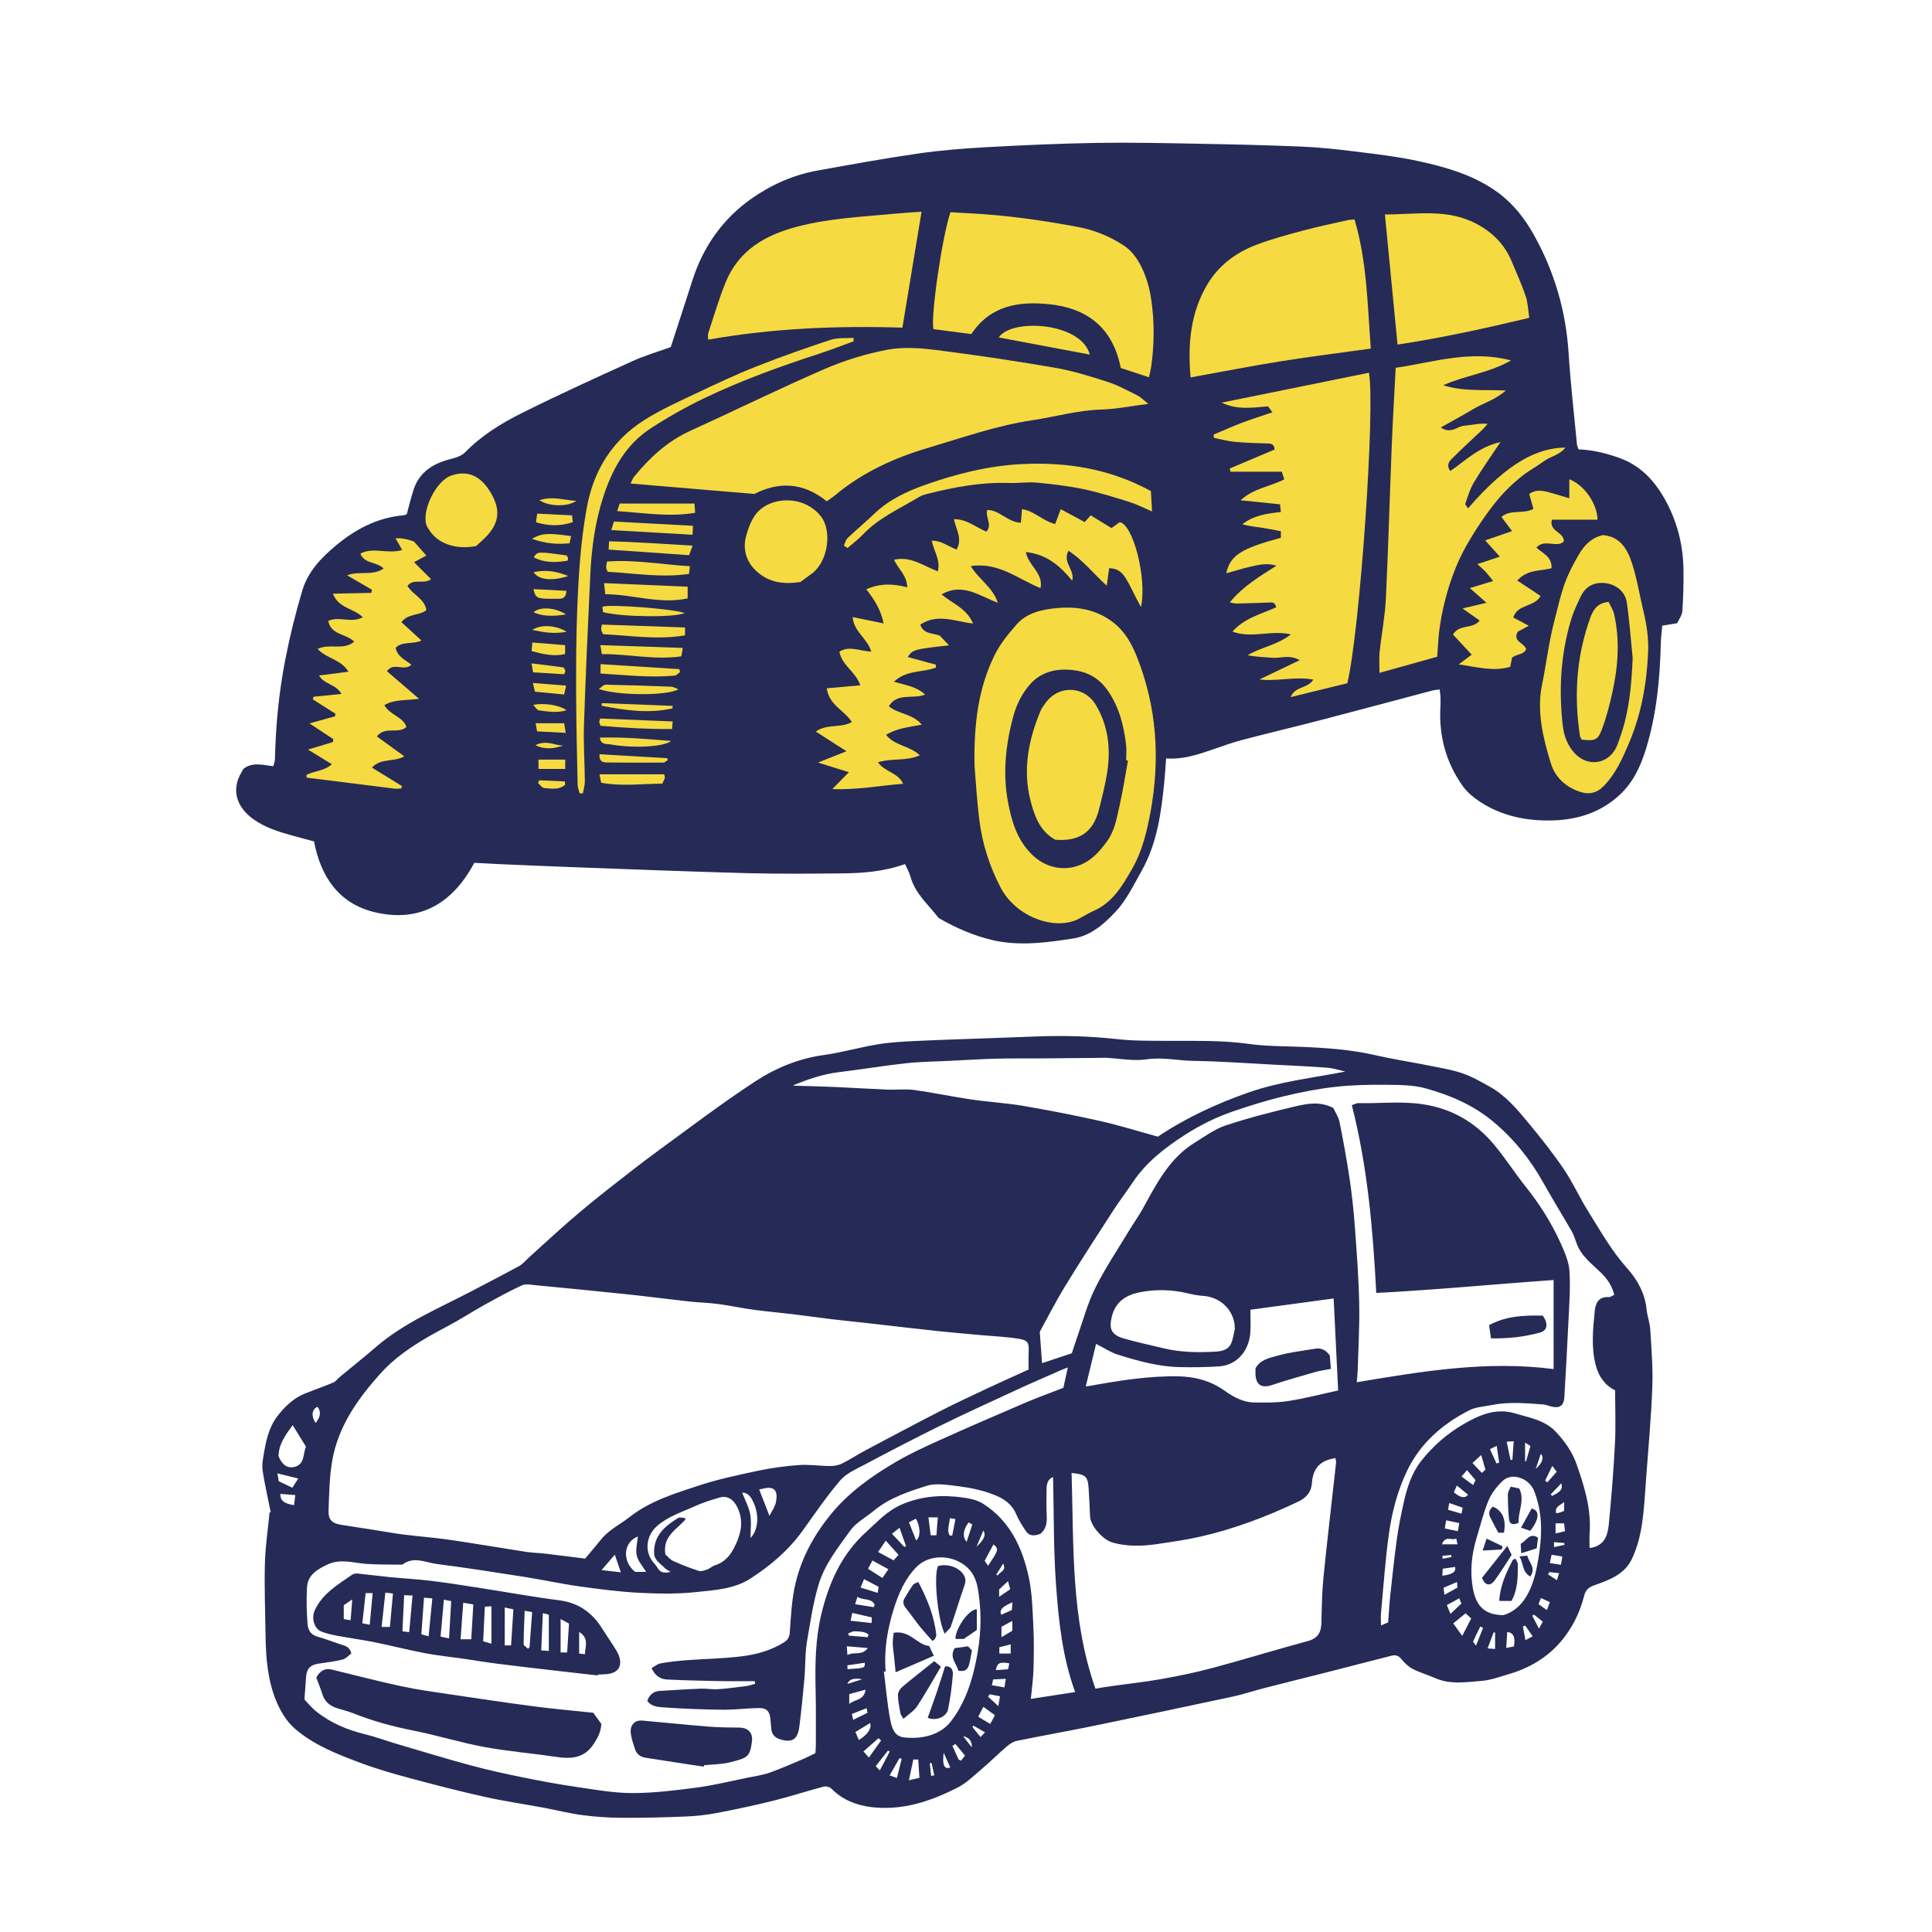 <svg version="1.1" id="svg" xmlns="http://www.w3.org/2000/svg" xmlns:xlink="http://www.w3.org/1999/xlink" x="0px" y="0px"
	 width="200px" height="200px" viewBox="0 0 200 200" enable-background="new 0 0 200 200" xml:space="preserve">
<path class="stroke" fill="#252b56"  d="M172.299,51.603c-1.081-1.894-2.49-3.424-4.684-4.204c-1.369-0.486-2.719-0.823-4.209-0.882
	c-0.082-0.253-0.144-0.367-0.156-0.485c-0.298-3.145-0.666-6.283-0.865-9.434c-0.275-4.369-1.463-8.452-3.585-12.261
	c-0.949-1.701-2.137-3.235-3.729-4.403c-2.434-1.784-5.276-2.606-8.153-3.238c-2.212-0.485-4.479-0.742-6.731-1.025
	c-1.836-0.23-3.683-0.422-5.53-0.499c-3.572-0.15-7.147-0.229-10.722-0.296c-3.451-0.062-6.904-0.141-10.354-0.084
	c-3.789,0.063-7.579,0.229-11.364,0.438c-2.394,0.131-4.792,0.32-7.163,0.662c-3.497,0.504-6.976,1.141-10.455,1.768
	c-2.482,0.447-4.776,1.473-6.808,2.903c-2.969,2.089-4.992,4.96-6.107,8.442c-0.729,2.277-1.475,4.55-2.246,6.924
	c-1.279,0.463-2.663,0.863-3.96,1.453c-3.831,1.738-7.664,3.484-11.428,5.362c-2.139,1.068-4.19,2.327-5.896,4.073
	c-0.351,0.358-0.932,0.558-1.443,0.685c-1.817,0.454-3.284,1.31-3.9,3.196c-0.27,0.827-0.468,1.678-0.701,2.529
	c-0.118,0.04-0.233,0.107-0.353,0.118c-2.704,0.239-4.975,1.445-7.017,3.152c-1.507,1.261-2.861,2.691-3.434,4.595
	c-0.712,2.373-1.307,4.791-1.78,7.225c-0.66,3.393-0.987,6.832-1.065,10.292c-0.006,0.231-0.11,0.458-0.173,0.709
	c-1.098-0.128-2.155-0.457-3.087,0.269c-0.074,0.13-0.135,0.242-0.2,0.35c-1.147,1.932-0.412,3.716,1.271,4.895
	c1.222,0.856,2.544,1.259,3.916,1.644c0.798,0.225,1.603,0.432,2.319,0.624c0.722,3.783,2.662,6.464,6.28,7.33
	c4.743,1.137,8.125-1.002,10.311-5.109c0.891,0.047,1.688,0.092,2.484,0.127c2.605,0.111,5.211,0.23,7.817,0.324
	c5.963,0.218,11.926,0.458,17.892,0.616c3.281,0.087,6.566,0.056,9.849,0.024c2.179-0.02,4.35-0.18,6.551-0.966
	c0.188,0.432,0.44,0.864,0.569,1.329c0.481,1.741,1.848,2.865,2.878,4.223c0.024,0.033,0.065,0.055,0.102,0.075
	c1.716,0.986,3.53,1.779,5.445,2.232c2.792,0.661,5.599,0.282,8.396-0.151c1.88-0.291,3.218-1.52,4.393-2.76
	c1.131-1.194,1.875-2.774,2.702-4.234c1.613-2.853,2.035-6.029,2.353-9.223c0.078-0.782,0.123-1.567,0.188-2.427
	c1.788,0.133,3.332-0.418,4.882-0.947c0.992-0.339,1.981-0.7,2.994-0.967c2.767-0.724,5.551-1.383,8.319-2.104
	c3.787-0.985,7.565-2.005,11.348-3.004c0.234-0.062,0.48-0.072,0.772-0.114c0.036,0.308,0.079,0.552,0.088,0.796
	c0.012,0.337,0.009,0.674-0.01,1.009c-0.165,3.001,0.577,5.762,2.321,8.203c0.471,0.659,1.155,1.216,1.845,1.661
	c2.266,1.464,4.824,1.96,7.47,1.886c2.584-0.071,4.965-0.83,6.913-2.636c1.404-1.3,2.177-2.961,2.73-4.759
	c1.099-3.575,1.45-7.25,1.539-10.965c0.015-0.612,0.101-1.224,0.151-1.804c0.557-0.09,0.968-0.156,1.545-0.25
	c0.17-0.387,0.5-0.818,0.533-1.271c0.102-1.423,0.135-2.855,0.116-4.284C174.235,56.347,173.591,53.867,172.299,51.603z"/>
<path class="stroke" fill="#252b56"  fill-rule="evenodd" clip-rule="evenodd" d="M28.02,156.53c-0.127-0.613-0.26-1.227-0.38-1.843
	c-0.165-0.844-0.347-1.684-0.464-2.533c-0.054-0.386-0.005-0.796,0.058-1.186c0.254-1.574,0.516-3.152,1.548-4.455
	c0.761-0.958,1.634-1.796,2.795-2.259c0.967-0.386,1.954-0.723,2.911-1.13c0.275-0.116,0.473-0.406,0.713-0.605
	c1.228-1.017,2.48-2.008,3.685-3.05c2.898-2.509,6.406-3.967,9.748-5.714c1.71-0.894,3.425-1.775,5.117-2.702
	c0.374-0.205,0.662-0.568,0.988-0.862c1.45-1.308,2.878-2.64,4.354-3.918c1.285-1.113,2.604-2.186,3.939-3.237
	c1.69-1.333,3.385-2.659,5.123-3.929c3.313-2.42,6.585-4.91,10.016-7.154c2.124-1.391,4.494-2.374,7.089-2.734
	c1.903-0.264,3.766-0.811,5.665-1.12c1.301-0.213,2.632-0.275,3.953-0.34c2.414-0.117,4.83-0.186,7.245-0.274
	c1.783-0.066,3.565-0.136,5.348-0.198c2.71-0.098,5.408-0.021,8.112,0.278c1.868,0.206,3.767,0.177,5.652,0.184
	c2.675,0.011,5.343-0.061,8.013,0.313c1.772,0.249,3.583,0.234,5.377,0.305c2.629,0.103,5.243,0.282,7.821,0.881
	c1.746,0.403,3.523,0.67,5.28,1.021c1.21,0.243,2.444,0.43,3.606,0.82c1.024,0.344,1.985,0.898,2.933,1.43
	c1.618,0.907,2.795,2.32,3.952,3.717c1.281,1.544,2.533,3.123,3.66,4.782c0.928,1.364,1.606,2.896,2.483,4.3
	c1.278,2.045,2.446,4.147,4.085,5.978c1.033,1.153,1.849,2.592,2.011,4.261c0.069,0.707,0.34,1.396,0.382,2.102
	c0.117,1.962,0.281,3.932,0.21,5.892c-0.112,3.062-0.391,6.121-0.619,9.179c-0.13,1.736-0.209,3.484-0.478,5.201
	c-0.186,1.188-0.515,2.397-1.031,3.477c-0.75,1.566-2.336,2.164-3.869,2.697c-0.585,0.203-0.905,0.483-1.056,1.077
	c-0.454,1.797-1.279,3.444-2.482,4.829c-1.401,1.61-3.216,2.674-5.273,3.28c-0.943,0.277-1.893,0.637-2.858,0.713
	c-1.606,0.129-3.248,0.407-4.822-0.29c-0.76-0.337-1.574-0.562-2.311-0.943c-0.451-0.233-0.852-0.62-1.177-1.019
	c-0.305-0.374-0.61-0.459-1.042-0.348c-2.232,0.577-4.465,1.149-6.7,1.719c-2.19,0.556-4.384,1.098-6.572,1.659
	c-1.055,0.271-2.092,0.625-3.156,0.854c-4.781,1.024-9.564,2.033-14.353,3.018c-2.667,0.549-5.347,1.021-8.014,1.567
	c-0.375,0.078-0.742,0.34-1.043,0.599c-0.89,0.766-1.724,1.596-2.618,2.355c-0.781,0.664-1.541,1.413-2.439,1.872
	c-2.816,1.438-5.784,2.429-9.009,2.014c-1.508-0.194-2.918-0.744-4.036-1.882c-0.179-0.181-0.586-0.292-0.833-0.227
	c-1.728,0.457-3.429,1.018-5.163,1.449c-1.948,0.483-3.915,0.903-5.887,1.28c-1.066,0.202-2.157,0.321-3.242,0.365
	c-2.192,0.089-4.388,0.146-6.582,0.133c-1.359-0.007-2.727-0.098-4.074-0.274c-1.351-0.177-2.679-0.519-4.019-0.768
	c-2.049-0.382-4.116-0.68-6.148-1.133c-2.597-0.58-5.176-1.246-7.746-1.938c-1.718-0.464-3.437-0.956-5.101-1.58
	c-2.414-0.906-4.852-1.854-6.811-3.571c-0.83-0.728-1.465-1.799-1.893-2.837c-0.875-2.124-1.066-4.408-1.099-6.695
	c-0.038-2.511-0.134-5.024-0.07-7.533c0.045-1.763,0.315-3.521,0.485-5.282C27.943,156.554,27.982,156.542,28.02,156.53z
	 M106.48,141.775c0-0.595-0.025-1.162,0.005-1.727c0.055-1.049-0.042-1.3-1.066-1.466c-1.236-0.199-2.498-0.247-3.749-0.36
	c-1.548-0.145-3.097-0.268-4.642-0.434c-2.503-0.27-5.003-0.568-7.505-0.851c-1.169-0.131-2.341-0.242-3.509-0.384
	c-1.328-0.16-2.653-0.353-3.981-0.513c-1.333-0.161-2.674-0.271-4.004-0.453c-1.246-0.17-2.478-0.435-3.724-0.602
	c-0.956-0.128-1.926-0.143-2.885-0.247c-2.148-0.236-4.292-0.52-6.44-0.746c-3.177-0.336-6.357-0.644-9.537-0.948
	c-0.469-0.045-1.016-0.165-1.405,0.013c-1.318,0.604-2.594,1.304-3.863,2.009c-1.289,0.716-2.524,1.528-3.827,2.214
	c-2.582,1.361-5.092,2.798-7.068,5.02c-2.31,2.595-4.27,5.396-4.884,8.885c-0.297,1.69-0.319,3.437-0.384,5.159
	c-0.038,0.989,0.362,1.356,1.335,1.508c1.083,0.167,2.166,0.335,3.248,0.504c1.06,0.166,2.116,0.363,3.178,0.497
	c1.605,0.203,3.221,0.321,4.82,0.554c2.626,0.383,5.242,0.837,7.865,1.24c0.662,0.102,1.338,0.109,2.004,0.188
	c1.391,0.163,2.782,0.344,4.113,0.511c0.624-0.749,1.15-1.368,1.661-1.999c0.811-1,1.972-1.545,2.955-2.315
	c2.103-1.649,4.597-2.404,7.048-3.217c2.001-0.665,4.082-1.106,6.148-1.547c1.406-0.3,2.844-0.501,4.279-0.604
	c1.08-0.079,2.176,0.092,3.265,0.097c0.408,0.002,0.856-0.069,1.215-0.247c0.827-0.408,1.598-0.924,2.412-1.357
	c2.571-1.366,5.142-2.735,7.733-4.062c1.606-0.823,3.243-1.585,4.875-2.352C103.586,143.074,105.02,142.439,106.48,141.775z
	 M67.452,172.68c0.323-0.175,0.615-0.434,0.943-0.491c0.878-0.155,1.77-0.256,2.661-0.323c1.875-0.142,3.763-0.168,5.628-0.393
	c1.56-0.188,3.089-0.583,4.458-1.448c0.409-0.259,0.582-0.546,0.614-1.008c0.125-1.746,0.195-3.485,0.62-5.215
	c0.649-2.643,1.913-4.923,3.596-6.997c1.869-2.303,4.257-3.996,6.786-5.477c1.462-0.855,3.012-1.566,4.56-2.264
	c2.927-1.318,5.874-2.595,8.826-3.855c1.307-0.559,2.648-1.038,3.936-1.54c0.165-0.749,0.3-1.371,0.46-2.106
	c-0.309,0.121-0.503,0.185-0.689,0.268c-1.535,0.677-3.077,1.339-4.6,2.042c-2.666,1.231-5.338,2.45-7.974,3.744
	c-2.637,1.296-5.241,2.659-7.837,4.034c-0.869,0.46-1.854,0.889-2.465,1.606c-1.413,1.657-2.646,3.472-3.921,5.244
	c-1.444,2.007-3.296,3.562-5.347,4.897c-1.684,1.097-3.661,1.2-5.553,1.406c-1.975,0.215-3.991,0.186-5.979,0.082
	c-2.09-0.107-4.177-0.382-6.252-0.672c-1.887-0.265-3.751-0.679-5.634-0.974c-3.026-0.477-6.054-0.949-9.091-1.339
	c-1.156-0.148-2.359-0.826-3.515,0.052c-0.029,0.021-0.082,0.019-0.124,0.019c-1.214-0.021-2.432,0.008-3.641-0.078
	c-1.343-0.098-2.67-0.572-4.015,0.065c-1.062,0.501-2.051,1.076-2.124,2.378c-0.07,1.25-0.034,2.514,0.056,3.763
	c0.041,0.577,0.3,1.12,0.996,1.315c0.822,0.23,1.622,0.54,2.432,0.814c0.426,0.145,0.921,0.193,1.109,0.933
	c-0.264,0.192-0.549,0.542-0.9,0.631c-0.814,0.209-1.659,0.3-2.492,0.425c-0.874,0.131-1.246,0.539-1.3,1.433
	c-0.042,0.679-0.097,1.358-0.164,2.28c0.291,0.301,0.696,0.813,1.192,1.215c1.509,1.217,3.253,1.942,5.133,2.397
	c1.034,0.25,2.037,0.63,3.06,0.933c2.592,0.764,5.177,1.558,7.785,2.264c1.816,0.491,3.658,0.893,5.502,1.268
	c1.86,0.378,3.729,0.72,5.606,0.993c1.882,0.275,3.781,0.619,5.672,0.616c2.214-0.002,4.438-0.274,6.639-0.565
	c1.76-0.233,3.494-0.663,5.237-1.017c0.78-0.158,1.581-0.27,2.326-0.529c1.164-0.407,2.294-0.917,3.431-1.396
	c0.439-0.185,0.862-0.407,1.309-0.618c0.019-0.303,0.048-0.551,0.047-0.8c-0.001-1.892,0.022-3.783-0.021-5.674
	c-0.064-2.675-0.031-5.365,0.599-7.959c0.784-3.228,2.105-6.212,4.685-8.521c1.148-1.029,2.123-2.146,3.632-2.793
	c2.113-0.906,4.219-1.023,6.404-0.712c0.691,0.099,1.439,0.265,2.014,0.631c2.786,1.772,4.077,4.561,4.735,7.634
	c0.356,1.665,0.386,3.407,0.472,5.117c0.074,1.479,0.053,2.965,0.01,4.445c-0.027,0.953-0.168,1.902-0.274,3.009
	c1.559-0.239,2.987-0.459,4.59-0.706c-1.338-3.663-1.706-7.383-1.979-11.088c-0.272-3.703-0.218-7.434-0.307-11.176
	c-0.551,0.227-0.661,0.704-0.672,1.19c-0.023,0.957-0.032,1.915,0.017,2.871c0.035,0.712-0.079,1.333-0.645,1.812
	c-0.565,0.222-1.131,0.301-1.521-0.283c-0.37-0.553-0.738-1.124-0.995-1.733c-0.604-1.428-1.904-1.922-3.187-2.328
	c-1.167-0.367-2.411-0.535-3.634-0.68c-0.802-0.094-1.684-0.172-2.43,0.062c-1.932,0.604-3.873,1.248-5.478,2.573
	c-0.839,0.692-1.875,1.245-2.482,2.103c-1.234,1.743-2.604,3.405-3.249,5.555c-0.57,1.904-0.842,3.844-1.183,5.776
	c-0.227,1.293-0.167,2.633-0.283,3.947c-0.145,1.651-0.314,3.302-0.52,4.947c-0.166,1.316-0.694,1.683-1.83,1.393
	c-0.635-0.162-1.052-0.495-1.084-1.198c-0.015-0.314-0.068-0.626-0.089-0.939c-0.053-0.784-0.382-1.166-1.182-1.152
	c-1.258,0.021-2.517,0.189-3.773,0.177c-2.035-0.022-4.071-0.104-6.102-0.242c-0.587-0.04-1.27-0.1-1.681-0.661
	c0.181-0.633,0.662-1.012,1.281-1.046c1.424-0.08,2.847-0.18,4.271-0.235c0.585-0.024,1.177,0.097,1.76,0.057
	c0.984-0.066,1.964-0.198,2.944-0.326c0.306-0.04,0.604-0.153,0.904-0.234c-0.013-0.09-0.026-0.182-0.039-0.272
	c-1.183,0-2.368,0.02-3.55-0.005c-1.844-0.035-3.687-0.075-5.529-0.165C68.375,173.828,67.815,173.493,67.452,172.68z
	 M167.106,134.044c-0.219-0.95-0.729-1.661-1.382-2.3c-0.952-0.933-2.065-1.732-2.528-3.071c-0.142-0.413-0.279-0.838-0.495-1.213
	c-0.97-1.688-1.998-3.344-2.947-5.041c-1.357-2.429-3.056-4.54-5.205-6.33c-2.055-1.711-4.44-2.716-6.941-3.415
	c-1.321-0.371-2.771-0.362-4.164-0.376c-1.739-0.019-3.491,0.018-5.216,0.212c-1.786,0.203-3.563,0.551-5.312,0.971
	c-1.76,0.424-3.496,0.965-5.211,1.547c-1.808,0.613-3.509,1.46-5.122,2.507c-2.047,1.327-3.94,2.793-5.313,4.85
	c-0.663,0.994-1.393,1.943-2.04,2.945c-1.684,2.606-3.377,5.207-4.993,7.854c-1.001,1.641-1.868,3.361-2.6,4.689
	c0.099,1.36,0.166,2.292,0.235,3.242c1.021-0.338,2.027-0.674,3.083-1.025c0.169-0.511,0.341-1.069,0.537-1.62
	c0.61-1.717,1.076-3.508,1.883-5.127c1.036-2.077,2.343-4.018,3.544-6.011c0.444-0.736,0.955-1.433,1.368-2.186
	c1.42-2.581,2.752-5.232,5.383-6.853c1.052-0.648,2.084-1.416,3.236-1.797c2.362-0.783,4.786-1.399,7.21-1.97
	c1.249-0.294,2.562-0.529,3.908,0.172c0.196,0.43,0.536,0.92,0.645,1.458c0.394,1.952,0.75,3.913,1.043,5.883
	c0.24,1.616,0.417,3.247,0.537,4.879c0.195,2.656,0.396,5.315,0.454,7.977c0.05,2.321-0.09,4.648-0.156,6.973
	c-0.012,0.417-0.065,0.833-0.098,1.222c6.787-1.138,13.432-2.255,20.379-1.365c0-3.069,0-6.136,0-9.217
	c-6.125,0.428-12.181,1.021-18.359,1.337c-0.345-6.651-0.911-13.102-2.531-19.441c0.292-0.093,0.488-0.214,0.683-0.209
	c2.177,0.047,4.347-0.209,6.536,0.097c3.081,0.429,5.545,1.861,7.5,4.191c1.156,1.377,2.124,2.909,3.247,4.316
	c1.464,1.833,2.712,3.796,3.669,5.93c0.408,0.911,0.835,1.891,0.898,2.861c0.11,1.713-0.027,3.444-0.106,5.167
	c-0.122,2.642-0.278,5.281-0.428,7.922c-0.045,0.804-0.474,1.118-1.267,0.946c-0.328-0.071-0.646-0.217-0.974-0.241
	c-1.769-0.126-3.542-0.289-5.304,0.072c-0.778,0.159-1.629,0.191-2.312,0.544c-2.802,1.44-5.093,3.438-6.47,6.359
	c-0.96,2.036-1.518,4.197-1.826,6.397c-0.381,2.722-0.566,5.47-0.823,8.208c-0.038,0.4-0.005,0.807-0.005,1.302
	c0.358-0.15,0.585-0.249,0.743-0.314c0.075-0.974,0.122-1.888,0.22-2.795c0.213-1.968,0.42-3.938,0.691-5.896
	c0.173-1.245,0.427-2.481,0.7-3.71c0.346-1.555,0.829-3.079,1.833-4.342c1.19-1.499,2.619-2.761,4.276-3.731
	c1.672-0.979,3.406-1.769,5.429-1.16c0.3,0.09,0.602,0.178,0.904,0.258c1.2,0.321,2.39,0.676,3.276,1.614
	c0.949,1.006,1.725,2.078,2.2,3.444c0.797,2.3,1.506,4.574,1.329,7.043c-0.036,0.506-0.005,1.019-0.005,1.567
	c0.171-0.026,0.274-0.033,0.373-0.059c1.2-0.312,1.509-1.317,1.608-2.325c0.274-2.792,0.499-5.593,0.644-8.394
	c0.095-1.842,0.018-3.691,0.018-5.543c-1.1-0.531-1.701-1.481-1.985-2.527c-0.508-1.865-0.318-3.788-0.122-5.688
	c0.089-0.864,0.43-1.494,1.458-1.431C166.693,134.287,166.85,134.155,167.106,134.044z M110.931,152.481
	c0.23,7.563-0.087,15.107,2.471,22.328c0.581-0.095,1.131-0.192,1.685-0.269c1.718-0.242,3.448-0.423,5.155-0.728
	c1.77-0.315,3.538-0.678,5.273-1.145c3.305-0.888,6.577-1.894,9.88-2.788c1.028-0.278,1.371-0.888,1.395-1.868
	c0.039-1.58,0.058-3.166,0.216-4.734c0.397-3.953,0.868-7.896,1.303-11.845c0.014-0.134-0.038-0.275-0.072-0.498
	c-0.304,0.077-0.568,0.123-0.815,0.21c-1.121,0.398-1.541,1.296-1.616,2.39c-0.065,0.955-0.61,1.531-1.41,1.913
	c-3.258,1.553-6.621,2.825-10.143,3.627c-1.447,0.329-2.923,0.538-4.394,0.758c-1.558,0.233-3.119,0.288-4.663-0.14
	c-1.042-0.289-2.313-1.746-2.353-2.709c-0.04-0.979-0.083-1.958-0.151-2.936C112.608,152.835,112.391,152.629,110.931,152.481z
	 M139.268,110.926c-0.577-0.127-1.221-0.347-1.877-0.396c-1.827-0.143-3.659-0.219-5.489-0.313
	c-2.778-0.144-5.555-0.356-8.334-0.394c-1.619-0.022-3.2-0.407-4.861-0.161c-1.377,0.204-2.828-0.091-4.245-0.162
	c-0.126-0.006-0.252,0.006-0.378,0.008c-2.157,0.02-4.316,0.042-6.475,0.058c-1.505,0.013-3.012-0.014-4.517,0.027
	c-1.574,0.042-3.146,0.145-4.718,0.223c-1.519,0.076-3.046,0.084-4.556,0.248c-2.331,0.255-4.646,0.644-6.975,0.925
	c-1.668,0.201-3.223,0.746-4.77,1.372c0.362,0.053,0.718,0.045,1.073,0.055c1.199,0.037,2.398,0.069,3.595,0.123
	c1.724,0.079,3.446,0.189,5.17,0.258c0.905,0.036,1.825-0.086,2.716,0.036c1.97,0.271,3.919,0.688,5.886,0.978
	c1.807,0.266,3.639,0.367,5.438,0.674c2.663,0.454,5.318,0.971,7.953,1.565c2,0.452,3.964,1.067,5.96,1.615
	c2.935-1.97,6.064-3.403,9.354-4.562C132.513,111.94,135.943,111.584,139.268,110.926z M129.441,135.583
	c0,0.927,0.044,1.658-0.008,2.384c-0.13,1.786-1.311,3.354-3.245,3.48c-1.361,0.089-2.73,0.105-4.093,0.075
	c-2.198-0.049-4.303-0.641-6.381-1.29c-0.732-0.229-1.394-0.682-2.249-1.112c-0.342,1.412-0.694,2.866-1.067,4.401
	c0.245-0.033,0.325-0.041,0.403-0.055c3.055-0.545,6.119-1.051,9.234-0.987c1.697,0.035,3.308,0.473,4.727,1.479
	c0.915,0.651,1.898,1.205,3.049,1.223c1.189,0.019,2.399,0.031,3.569-0.151c1.706-0.265,3.384-0.708,5.144-1.09
	c-0.156-3.209-0.306-6.282-0.465-9.523C135.087,134.819,132.234,135.205,129.441,135.583z M91.685,173.025
	c-0.062,0.007-0.124,0.015-0.186,0.02c0.208,1.642,0.342,3.296,0.645,4.919c0.275,1.479,0.728,1.876,1.76,1.924
	c0.42,0.02,0.844,0.022,1.261-0.022c1.278-0.136,2.457-0.639,3.234-1.623c1.227-1.557,1.952-3.387,2.426-5.328
	c0.586-2.398,0.847-4.815,0.563-7.265c-0.157-1.354-0.272-2.7-1.593-3.663c-1.461-1.065-3.661-1.065-4.938,0.244
	c-1.195,1.226-1.846,2.764-2.338,4.337C91.864,168.655,91.494,170.812,91.685,173.025z M127.828,137.573
	c0.027-1.854-1.449-3.306-3.25-3.421c-0.542-0.034-1.085-0.138-1.614-0.265c-1.658-0.399-3.323-0.439-4.988-0.11
	c-1.421,0.281-2.493,0.986-2.875,2.5c-0.32,1.271-0.068,1.891,1.186,2.266c1.357,0.405,2.753,0.682,4.131,1.021
	c1.742,0.43,3.515,0.455,5.287,0.364c0.685-0.036,1.439-0.129,1.756-0.889C127.653,138.581,127.71,138.063,127.828,137.573z
	 M155.612,167.201c0.901-0.241,1.771-0.893,2.378-1.905c0.85-1.419,1.13-3.032,1.362-4.612c0.313-2.128,0.273-4.273-0.54-6.35
	c-0.508-1.295-2.291-1.959-3.258-1.031c-0.594,0.568-1.147,1.271-1.46,2.021c-0.523,1.253-0.846,2.59-1.241,3.896
	c-0.517,1.711-0.701,3.454-0.378,5.226C152.825,166.362,153.788,167.174,155.612,167.201z M68.881,160.917
	c0.211,0.181,0.471,0.52,0.815,0.677c0.855,0.392,1.739,0.734,2.634,1.023c0.257,0.083,0.606-0.046,0.89-0.147
	c0.272-0.097,0.496-0.335,0.77-0.42c0.927-0.288,1.521-0.908,1.963-1.746c0.757-1.444,1.131-2.889,0.289-4.435
	c-0.388-0.71-1.003-1.062-1.752-0.844c-0.862,0.253-1.729,0.518-2.543,0.89c-1.345,0.614-2.781,1.052-3.935,2.063
	c-1.11,0.972-1.327,2.596-0.407,3.724c0.158,0.196,0.34,0.38,0.459,0.598c0.302,0.55,0.748,0.55,1.359,0.423
	c-0.271-0.173-0.486-0.253-0.617-0.405c-0.409-0.472-1.067-0.752-1.094-1.525c-0.063-1.833,1.122-2.808,2.483-3.653
	c0.158-0.098,0.427-0.014,0.646-0.014c0.045,0.048,0.09,0.095,0.136,0.142C70.088,158.323,68.557,159.014,68.881,160.917z
	 M28.833,150.741c0.31,0.765,0.803,1.284,1.587,1.126c1.175-0.237,0.92-1.396,1.258-2.1c-0.48-0.778-0.916-1.484-1.378-2.233
	C29.564,148.524,28.851,149.498,28.833,150.741z M66.027,159.058c-1.519,0.605-1.643,2.564-0.281,3.661c0.394,0,0.755,0,1.139,0
	c-0.361-0.601-0.835-1.108-0.97-1.692C65.777,160.428,65.973,159.752,66.027,159.058z M79.653,156.922
	c0.237-0.479,0.563-0.912,0.665-1.391c0.198-0.933,0.068-1.783-1.311-1.429c-0.136,0.035-0.275,0.057-0.417,0.086
	C78.935,155.078,79.27,155.938,79.653,156.922z M76.829,154.515c0.3,0.779,0.693,1.489,0.833,2.245
	c0.141,0.764,0.031,1.573,0.031,2.455c0.827-0.853,0.915-2.438,0.281-3.744C77.74,154.989,77.471,154.521,76.829,154.515z
	 M93.016,160.959c-0.439-0.488-0.857-0.954-1.32-1.47c-0.304,0.447-0.553,0.813-0.797,1.172c0.57,0.307,1.075,0.578,1.607,0.864
	C92.64,161.376,92.804,161.194,93.016,160.959z M150.437,168.053c0.365,0.506,0.6,0.831,0.933,1.292
	c0.358-0.694,0.639-1.237,0.93-1.802c-0.235-0.213-0.412-0.372-0.586-0.53C151.266,167.378,150.878,167.692,150.437,168.053z
	 M90.317,161.544c-0.179,0.335-0.303,0.57-0.457,0.859c0.492,0.313,0.957,0.608,1.491,0.947c0.222-0.326,0.393-0.579,0.613-0.905
	C91.361,162.116,90.872,161.848,90.317,161.544z M30.875,153.055c-0.803-0.198-1.45-0.356-2.153-0.531
	c0.043,0.263,0.086,0.521,0.134,0.813c0.44,0.211,0.867,0.415,1.406,0.671C30.481,153.667,30.672,153.371,30.875,153.055z
	 M64.268,162.764c-0.218-0.639-0.388-1.139-0.622-1.824c-0.469,0.545-0.853,0.99-1.375,1.597
	C63.042,162.624,63.585,162.685,64.268,162.764z M101.267,177.716c0.421,0.253,0.789,0.476,1.242,0.749
	c0.182-0.342,0.332-0.619,0.485-0.906c-0.421-0.309-0.785-0.575-1.197-0.876C101.613,177.043,101.462,177.335,101.267,177.716z
	 M95.18,184.038c-0.043-0.646-0.083-1.256-0.125-1.896c-0.201,0-0.354,0-0.509,0c-0.149,0.7-0.29,1.364-0.457,2.152
	C94.525,184.192,94.816,184.124,95.18,184.038z M88.054,167.777c0.764,0.085,1.439,0.159,2.167,0.239
	c0.013-0.208,0.022-0.358,0.035-0.58c-0.693-0.161-1.346-0.312-2.03-0.47C88.159,167.287,88.121,167.466,88.054,167.777z
	 M94.093,157.59c0.267,0.672,0.503,1.265,0.744,1.871c0.481-0.343,0.454-1.459-0.029-2.247
	C94.576,157.336,94.341,157.459,94.093,157.59z M96.936,158.932c0.051-0.656,0.097-1.229,0.146-1.854c-0.327,0-0.62,0-0.97,0
	c0.082,0.659,0.155,1.25,0.23,1.854C96.565,158.932,96.722,158.932,96.936,158.932z M90.959,164.268
	c-0.521-0.275-0.977-0.516-1.513-0.798c-0.128,0.314-0.223,0.546-0.356,0.874c0.634,0.196,1.178,0.365,1.771,0.549
	C90.9,164.641,90.925,164.483,90.959,164.268z M30.571,154.771c-0.583-0.046-1.067-0.084-1.548-0.124
	c-0.022,0.659,0.353,1.007,1.418,1.167C30.486,155.454,30.531,155.096,30.571,154.771z M89.602,174.913
	c-0.641,0.176-1.146,0.315-1.687,0.463c0,0.321,0,0.589,0,1.016C88.518,175.873,89.443,176.057,89.602,174.913z M90.064,178.373
	c-0.53,0.323-1.015,0.62-1.513,0.925c0.148,0.342,0.25,0.58,0.356,0.823C89.761,179.63,90.3,178.882,90.064,178.373z
	 M102.841,159.879c-0.317,0.592-0.61,1.137-0.911,1.697c0.123,0.179,0.229,0.336,0.351,0.513
	C103.274,160.606,103.481,160.354,102.841,159.879z M89.842,170.604c-0.828-0.069-1.468-0.122-2.183-0.182
	c0.025,0.335,0.042,0.551,0.068,0.916C88.37,170.931,89.191,171.465,89.842,170.604z M88.761,165.298
	c-0.084,0.27-0.142,0.457-0.238,0.766c0.701,0.113,1.319,0.211,1.937,0.31c0.028-0.087,0.056-0.174,0.083-0.263
	C90.194,165.397,89.34,165.698,88.761,165.298z M89.946,181.94c0.46-0.644,0.862-1.204,1.264-1.765
	c-0.088-0.08-0.177-0.159-0.265-0.24c-0.501,0.442-1.002,0.884-1.56,1.374C89.578,181.527,89.729,181.696,89.946,181.94z
	 M152.429,151.454c0.351,0.368,0.646,0.679,0.975,1.024c0.155-0.146,0.266-0.25,0.368-0.346c-0.146-0.502-0.279-0.955-0.44-1.508
	C152.996,150.934,152.731,151.177,152.429,151.454z M156.029,168.939c-0.036,0.564-0.069,1.079-0.106,1.655
	c0.37-0.072,0.588-0.114,0.797-0.155C156.889,169.501,156.694,169.027,156.029,168.939z M150.922,158.506
	c0.056-0.33,0.093-0.547,0.143-0.839c-0.461-0.097-0.879-0.185-1.36-0.285c-0.056,0.323-0.096,0.556-0.145,0.843
	C150.019,158.319,150.417,158.401,150.922,158.506z M103.671,168.405c0,0.378,0,0.658,0,1.079c0.448-0.268,0.792-0.474,1.127-0.675
	c0-0.328,0-0.608,0-1.015C104.363,168.031,104.012,168.222,103.671,168.405z M150.152,167.07c0.422-0.399,0.762-0.722,1.133-1.073
	c-0.076-0.185-0.142-0.344-0.224-0.541c-0.455,0.248-0.847,0.462-1.284,0.702C149.889,166.432,149.988,166.672,150.152,167.07z
	 M93.607,160.127c0.064-0.021,0.128-0.043,0.191-0.062c-0.213-0.602-0.426-1.201-0.679-1.911c-0.328,0.263-0.529,0.423-0.781,0.622
	C92.788,159.255,93.198,159.691,93.607,160.127z M103.453,171.171c0.442,0,0.816,0,1.173,0c0-0.341,0-0.617,0-0.948
	c-0.422,0.108-0.792,0.203-1.173,0.3C103.453,170.784,103.453,170.963,103.453,171.171z M160.621,160.947
	c-0.065,0.311-0.119,0.562-0.181,0.861c0.421,0.065,0.773,0.119,1.146,0.177c0.057-0.327,0.098-0.566,0.147-0.854
	C161.348,161.067,161.009,161.012,160.621,160.947z M93.345,182.068c-0.077-0.022-0.153-0.046-0.229-0.067
	c-0.331,0.58-0.662,1.16-1.023,1.792c0.281,0.098,0.449,0.156,0.756,0.265C93.024,183.358,93.185,182.712,93.345,182.068z
	 M102.677,174.453c0.451,0.078,0.849,0.148,1.305,0.228c0.046-0.302,0.083-0.539,0.137-0.892c-0.478,0.024-0.875,0.045-1.307,0.065
	C102.766,174.059,102.728,174.23,102.677,174.453z M149.903,156.292c0.484,0.141,0.909,0.264,1.394,0.404
	c0.044-0.241,0.076-0.41,0.115-0.625c-0.482-0.166-0.912-0.313-1.387-0.478C149.976,155.871,149.948,156.03,149.903,156.292z
	 M100.067,159.602c0.213-0.648,0.397-1.205,0.588-1.786c-0.154-0.088-0.27-0.153-0.381-0.216
	C99.723,158.299,99.594,159.107,100.067,159.602z M99.233,182.147c0.085,0.04,0.169,0.08,0.253,0.12
	c0.115-0.146,0.23-0.293,0.413-0.526c-0.377-0.458-0.683-0.83-0.988-1.201c-0.105,0.062-0.21,0.126-0.316,0.188
	C98.808,181.202,99.021,181.674,99.233,182.147z M89.829,169.483c0.026-0.095,0.053-0.188,0.08-0.283
	c-0.4-0.334-0.942-0.294-1.433-0.331c-0.213-0.017-0.44,0.139-0.661,0.216c0.02,0.079,0.041,0.158,0.06,0.237
	C88.526,169.377,89.177,169.43,89.829,169.483z M32.671,147.309c0.447-0.57,0.629-1.089,0.203-1.682
	C32.275,145.895,32.184,146.561,32.671,147.309z M149.435,164.367c0.034,0.256,0.061,0.46,0.095,0.725
	c0.489-0.271,0.88-0.488,1.34-0.742c-0.007-0.116-0.019-0.289-0.037-0.585C150.339,163.978,149.93,164.153,149.435,164.367z
	 M150.509,154.481c0.647,0.569,1.155,0.661,1.463,0.247c-0.366-0.299-0.732-0.598-1.164-0.949
	C150.675,154.096,150.595,154.28,150.509,154.481z M161.912,157.697c-0.312,0-0.568,0-0.879,0c0,0.362,0,0.674,0,1.05
	c0.366-0.089,0.656-0.16,0.975-0.237C161.97,158.193,161.942,157.954,161.912,157.697z M88.319,178.039
	c0.537-0.265,0.985-0.484,1.485-0.731c-0.028-0.142-0.057-0.286-0.095-0.477c-0.539,0.212-1.02,0.399-1.523,0.598
	C88.234,177.648,88.267,177.804,88.319,178.039z M152.747,153.223c-0.261-0.306-0.501-0.587-0.885-1.034
	c-0.191,0.222-0.35,0.406-0.566,0.66c0.473,0.346,0.815,0.598,1.201,0.881C152.606,153.508,152.676,153.367,152.747,153.223z
	 M104.486,172.186c-1.01-0.159-1.232-0.054-1.408,0.702c0.445-0.029,0.863-0.056,1.275-0.083
	C104.409,172.547,104.442,172.388,104.486,172.186z M154.939,149.676c-0.327,0.158-0.503,0.243-0.7,0.339
	c0.246,0.534,0.465,1.01,0.684,1.486c0.09-0.029,0.18-0.06,0.27-0.089C155.114,150.874,155.036,150.336,154.939,149.676z
	 M149.257,159.869c0.608,0,1.083,0,1.625,0c-0.048-0.222-0.081-0.37-0.13-0.601C150.276,159.521,149.638,158.899,149.257,159.869z
	 M104.812,165.871c-1.106,0.475-1.355,0.762-1.172,1.294c0.37-0.165,0.735-0.328,1.108-0.494
	C104.77,166.393,104.788,166.172,104.812,165.871z M104.348,163.682c-0.371,0.348-0.656,0.614-0.917,0.858c0,0.234,0,0.425,0,0.762
	c0.461-0.314,0.811-0.555,1.146-0.784C104.499,164.233,104.444,164.033,104.348,163.682z M155.971,149.248
	c0.146,0.683,0.272,1.283,0.4,1.885c0.064-0.009,0.127-0.015,0.19-0.022c0.044-0.623,0.09-1.245,0.138-1.916
	C156.43,149.215,156.271,149.227,155.971,149.248z M149.312,163.116c1.03-0.123,1.424-0.385,1.328-0.909
	c-0.418,0.061-0.838,0.121-1.291,0.186C149.335,162.654,149.325,162.854,149.312,163.116z M89.521,172.128
	c-0.623,0.092-1.193,0.175-1.804,0.266c0.006,0.141,0.013,0.27,0.019,0.398C89.543,172.679,89.543,172.679,89.521,172.128z
	 M98.325,157.158c-0.037,0.667-0.344,1.261-0.005,1.802c0.084,0.001,0.169,0.002,0.254,0.003c0.108-0.553,0.216-1.106,0.334-1.709
	C98.703,157.22,98.552,157.196,98.325,157.158z M102.443,175.392c-0.052,0.081-0.104,0.162-0.156,0.242
	c0.308,0.287,0.615,0.573,1.057,0.984c0.082-0.481,0.124-0.729,0.173-1.021C103.106,175.518,102.775,175.455,102.443,175.392z
	 M154.773,169.006c-0.05-0.013-0.099-0.023-0.148-0.035c-0.201,0.532-0.401,1.066-0.628,1.669c0.312,0.024,0.508,0.041,0.776,0.062
	C154.773,170.101,154.773,169.554,154.773,169.006z M91.078,183.273c0.408-0.772,0.72-1.363,1.032-1.952
	c-0.064-0.033-0.13-0.064-0.195-0.097c-0.393,0.504-0.788,1.009-1.259,1.61C90.786,182.97,90.893,183.081,91.078,183.273z
	 M160.446,165.854c-0.351-0.161-0.621-0.285-0.927-0.424c-0.098,0.244-0.166,0.413-0.253,0.633c0.284,0.202,0.544,0.386,0.865,0.612
	C160.249,166.368,160.328,166.162,160.446,165.854z M157.877,149.339c0,0.714,0,1.318,0,1.924c0.032,0.006,0.065,0.014,0.098,0.021
	c0.149-0.525,0.299-1.05,0.456-1.595C158.259,149.581,158.127,149.496,157.877,149.339z M153.524,168.526
	c-0.094-0.053-0.188-0.105-0.282-0.159c-0.253,0.518-0.515,1.031-0.745,1.561c-0.026,0.057,0.131,0.191,0.301,0.425
	C153.079,169.649,153.301,169.089,153.524,168.526z M98.373,182.971c-0.24-0.535-0.462-1.03-0.684-1.524
	C97.53,182.742,97.747,183.188,98.373,182.971z M159.952,153.274c0.077,0.062,0.154,0.122,0.231,0.183
	c0.312-0.357,0.623-0.714,0.964-1.104c-0.147-0.196-0.264-0.351-0.454-0.602C160.412,152.331,160.183,152.803,159.952,153.274z
	 M157.889,168.277c-0.08,0.031-0.16,0.064-0.239,0.098c0.083,0.441,0.166,0.883,0.266,1.412c0.282-0.149,0.476-0.252,0.746-0.396
	C158.381,168.986,158.134,168.632,157.889,168.277z M161.921,156.406c0-0.278,0-0.528,0-0.929c-0.414,0.389-1,0.462-0.82,1.179
	c0.155-0.032,0.255-0.042,0.35-0.073C161.588,156.541,161.721,156.482,161.921,156.406z M160.529,154.701
	c0.051,0.051,0.102,0.103,0.153,0.153c0.913-0.464,1.107-0.688,0.945-1.304C161.221,153.977,160.875,154.338,160.529,154.701z
	 M158.804,167.151c-0.063,0.034-0.126,0.066-0.188,0.101c0.211,0.408,0.423,0.815,0.699,1.347c0.192-0.357,0.303-0.562,0.392-0.729
	C159.364,167.597,159.084,167.375,158.804,167.151z M160.391,162.744c-0.047,0.079-0.094,0.155-0.141,0.233
	c0.284,0.187,0.568,0.372,0.923,0.605c0.094-0.306,0.149-0.487,0.224-0.73C160.999,162.809,160.694,162.777,160.391,162.744z
	 M101.964,179.324c-0.46-0.263-0.831-0.476-1.201-0.687c-0.032,0.052-0.062,0.102-0.094,0.153c0.27,0.331,0.541,0.661,0.841,1.03
	C101.682,179.632,101.79,179.516,101.964,179.324z M158.974,152.057c0.693-0.585,0.893-1.229,0.528-1.542
	C159.321,151.045,159.147,151.551,158.974,152.057z M101.793,158.434c-0.251,0.604-0.478,1.147-0.704,1.691
	C101.91,159.33,102.081,158.896,101.793,158.434z M89.265,173.833c-0.911-0.14-1.35-0.015-1.543,0.485
	C88.25,174.152,88.708,174.008,89.265,173.833z M100.593,180.881c0.063-0.585-0.266-1.042-0.887-1.143
	C100.034,180.16,100.293,180.495,100.593,180.881z M161.954,159.921c-0.008-0.063-0.015-0.126-0.023-0.188
	c-0.341-0.03-0.682-0.061-1.061-0.095c0,0.176,0,0.304,0,0.518C161.27,160.068,161.612,159.995,161.954,159.921z M103.847,161.852
	c-0.273,0.445-0.492,0.8-0.71,1.155c0.051,0.029,0.104,0.06,0.155,0.09C103.446,162.705,104.23,162.673,103.847,161.852z
	 M96.435,182.498c-0.062,0.011-0.123,0.022-0.184,0.031c0.046,0.436,0.092,0.872,0.139,1.308c0.109-0.018,0.219-0.036,0.329-0.056
	C96.624,183.354,96.529,182.927,96.435,182.498z M149.315,161.059c0.009,0.1,0.019,0.202,0.028,0.304
	c0.306-0.061,0.61-0.12,0.915-0.18c-0.01-0.07-0.019-0.141-0.029-0.211C149.924,161,149.62,161.029,149.315,161.059z"/>
<path class="stroke" fill="#252b56"  fill-rule="evenodd" clip-rule="evenodd" d="M61.879,173.443c-1.534-0.174-3.069-0.347-4.603-0.524
	c-1.94-0.227-3.881-0.448-5.82-0.695c-1.161-0.147-2.317-0.345-3.477-0.511c-1.325-0.191-2.662-0.325-3.976-0.574
	c-1.744-0.332-3.466-0.777-5.207-1.129c-1.294-0.261-2.605-0.437-3.903-0.678c-0.55-0.104-1.108-0.227-1.624-0.436
	c-0.784-0.318-1.04-1.429-0.683-2.203c0.809-1.749,2.394-2.653,3.87-3.683c0.153-0.106,0.401-0.135,0.597-0.115
	c1.101,0.11,2.199,0.263,3.301,0.371c1.433,0.14,2.873,0.211,4.301,0.386c1.724,0.21,3.44,0.49,5.157,0.756
	c2.691,0.416,5.373,0.91,8.073,1.253c1.996,0.254,3.402,1.26,4.439,2.909c0.48,0.765,1.002,1.502,1.471,2.272
	c0.769,1.266,0.505,2.434-1.216,2.479c-0.231,0.006-0.461,0.021-0.692,0.031C61.886,173.383,61.883,173.414,61.879,173.443z
	 M48.786,169.698c0.072-1.233,0.141-2.423,0.21-3.611c-0.37-0.061-0.652-0.106-1.044-0.171c-0.093,1.269-0.182,2.505-0.274,3.782
	C48.09,169.698,48.378,169.698,48.786,169.698z M53.146,166.599c-0.279-0.06-0.516-0.11-0.896-0.191c0,1.344,0,2.614,0,3.92
	c0.219,0,0.418,0,0.655,0C52.986,169.094,53.063,167.89,53.146,166.599z M45.952,165.596c-0.121,1.338-0.232,2.581-0.344,3.824
	c0.363,0.076,0.576,0.122,0.878,0.186c0.077-1.338,0.149-2.583,0.223-3.856C46.442,165.694,46.265,165.659,45.952,165.596z
	 M44.368,169.396c0.134-1.357,0.257-2.611,0.387-3.932c-0.284-0.024-0.477-0.042-0.861-0.075c-0.095,1.303-0.185,2.541-0.276,3.793
	C43.913,169.266,44.086,169.316,44.368,169.396z M41.839,165.13c-0.062,1.285-0.12,2.485-0.181,3.743
	c0.286,0.033,0.52,0.062,0.701,0.085c0.119-1.299,0.229-2.521,0.346-3.789C42.398,165.154,42.196,165.146,41.839,165.13z
	 M50.873,170.15c0-1.342,0-2.579,0-3.874c-0.209,0.015-0.403,0.029-0.683,0.049c-0.06,1.232-0.116,2.41-0.173,3.58
	C50.351,170.001,50.546,170.057,50.873,170.15z M39.891,164.865c-0.134,1.227-0.258,2.373-0.387,3.558c0.305,0,0.527,0,0.86,0
	c0.104-1.149,0.208-2.29,0.315-3.466C40.368,164.921,40.187,164.899,39.891,164.865z M54.313,166.745
	c-0.045,1.213-0.104,2.34-0.105,3.465c0,0.153,0.297,0.307,0.458,0.461c0.05-0.049,0.101-0.099,0.151-0.147
	c0.089-1.192,0.178-2.386,0.271-3.639C54.848,166.841,54.658,166.807,54.313,166.745z M58.903,168.072
	c-0.252-0.135-0.479-0.258-0.869-0.467c0,1.242,0,2.33,0,3.456c0.282,0,0.473,0,0.678,0
	C58.778,170.04,58.839,169.068,58.903,168.072z M56.194,166.991c-0.06,1.348-0.113,2.57-0.168,3.854
	c0.332,0.025,0.543,0.042,0.788,0.061c0-1.28,0-2.487,0-3.751C56.708,167.128,56.557,167.088,56.194,166.991z M37.853,164.918
	c-0.118,1.061-0.229,2.071-0.346,3.121c0.291,0.061,0.504,0.104,0.767,0.158c0.104-1.127,0.201-2.187,0.302-3.279
	C38.298,164.918,38.134,164.918,37.853,164.918z M59.955,168.934c0,0.818,0,1.505,0,2.249c0.184,0.016,0.356,0.031,0.602,0.054
	C60.559,170.439,61.033,169.63,59.955,168.934z M35.587,166.172c0,0.532,0,0.961,0,1.433c0.241,0.042,0.434,0.077,0.708,0.126
	c0.057-0.725,0.108-1.377,0.169-2.159C36.115,165.811,35.85,165.991,35.587,166.172z"/>
<path class="stroke" fill="#252b56"  fill-rule="evenodd" clip-rule="evenodd" d="M32.745,173.678c0.362-0.731,0.918-1.009,1.578-0.85
	c2.405,0.582,4.799,1.212,7.217,1.731c1.701,0.365,3.431,0.602,5.154,0.857c2.88,0.431,5.762,0.854,8.65,1.235
	c1.827,0.241,3.666,0.399,5.5,0.596c0.187,0.02,0.373,0.041,0.575,0.062c0.298,0.412,0.589,0.813,0.831,1.146
	c-0.045,0.84-0.364,1.415-0.763,2.038c-1.015,1.584-2.426,1.604-4.024,1.365c-2.448-0.365-4.924-0.563-7.354-1.015
	c-2.445-0.453-4.836-1.197-7.276-1.685c-2.146-0.429-4.241-0.984-6.271-1.802c-0.578-0.232-1.198-0.36-1.788-0.566
	c-0.689-0.242-1.181-0.685-1.404-1.415C33.19,174.797,32.951,174.235,32.745,173.678z"/>
<path class="stroke" fill="#252b56"  fill-rule="evenodd" clip-rule="evenodd" d="M72.857,182.886c-2.024-0.309-4.05-0.607-6.07-0.934
	c-0.502-0.081-0.893-0.387-1.055-0.889c-0.173-0.534-0.364-1.075-0.431-1.63c-0.103-0.856,0.394-1.387,1.199-1.318
	c2.253,0.193,4.503,0.437,6.758,0.617c1.085,0.087,2.178,0.102,3.268,0.109c0.905,0.005,1.424,0.521,1.316,1.426
	c-0.199,1.678-0.529,1.715-2.283,2.167c-0.861,0.221-1.782,0.209-2.676,0.303C72.874,182.787,72.865,182.835,72.857,182.886z"/>
<path class="stroke" fill="#252b56"  fill-rule="evenodd" clip-rule="evenodd" d="M154.344,138.543c-0.064-0.446-0.117-0.814-0.195-1.364
	c1.755-0.959,3.671-1.03,5.564-0.984c0.582,0.847,0.494,1.538-0.307,1.757C157.775,138.395,156.092,138.588,154.344,138.543z"/>
<path class="stroke" fill="#252b56"  fill-rule="evenodd" clip-rule="evenodd" d="M129.968,141.654c0.482-0.91,1.448-1.083,2.278-1.315
	c1.279-0.358,2.618-0.514,3.937-0.725c0.585-0.094,1.072,0.131,1.479,0.71c0.028,0.359,0.064,0.809,0.11,1.381
	c-0.584,0.114-1.114,0.182-1.623,0.327c-1.508,0.431-3.017,0.86-4.505,1.353c-1.034,0.341-1.624-0.01-1.675-1.104
	C129.96,142.072,129.969,141.863,129.968,141.654z"/>
<path class="stroke" fill="#252b56"  fill-rule="evenodd" clip-rule="evenodd" d="M97.788,169.122c-0.777-1.623-1.156-6.351-0.656-7.014
	c0.962-0.259,2.099,0.135,2.592,0.867c0.26,0.386,0.268,0.731,0.109,1.176c-0.496,1.396-0.912,2.817-1.399,4.216
	C98.345,168.623,98.062,168.812,97.788,169.122z"/>
<path class="stroke" fill="#252b56"  fill-rule="evenodd" clip-rule="evenodd" d="M96.711,171.962c0.193,0.16,0.417,0.347,0.693,0.574
	c-0.84,1.412-1.6,2.786-2.462,4.092c-0.325,0.493-0.887,0.829-1.417,1.306c-0.168-0.293-0.29-0.42-0.315-0.563
	c-0.11-0.636-0.249-1.275-0.256-1.915c-0.004-0.277,0.222-0.634,0.451-0.826C94.442,173.75,95.519,172.916,96.711,171.962z"/>
<path class="stroke" fill="#252b56"  fill-rule="evenodd" clip-rule="evenodd" d="M92.513,169.021c1.719-0.278,2.408,1.261,3.668,1.364
	c0.173,0.356,0.306,0.632,0.492,1.017c-1.307,0.563-2.564,1.106-3.958,1.708c-0.066-0.655-0.109-1.103-0.155-1.549
	c-0.049-0.477-0.13-0.95-0.142-1.427C92.408,169.753,92.48,169.37,92.513,169.021z"/>
<path class="stroke" fill="#252b56"  fill-rule="evenodd" clip-rule="evenodd" d="M95.06,163.767c0.953,1.798,1.671,3.579,1.871,5.551
	c-0.047,0.115-0.086,0.237-0.146,0.347c-0.027,0.049-0.094,0.077-0.257,0.204c-0.422-0.478-0.865-0.943-1.266-1.441
	c-0.51-0.637-0.97-1.313-1.482-1.949c-0.271-0.335-0.358-0.659-0.135-1.034c0.279-0.467,0.553-0.94,0.871-1.381
	C94.615,163.923,94.846,163.877,95.06,163.767z"/>
<path class="stroke" fill="#252b56"  fill-rule="evenodd" clip-rule="evenodd" d="M96.038,177.825c0.322-0.909,0.645-1.787,0.943-2.672
	c0.293-0.869,0.563-1.747,0.849-2.64c0.632-0.092,0.841,0.407,0.812,0.795c-0.097,1.225-0.253,2.452-0.504,3.654
	C97.974,177.748,96.856,178.187,96.038,177.825z"/>
<path class="stroke" fill="#252b56"  fill-rule="evenodd" clip-rule="evenodd" d="M101.121,166.589c0,0.757,0,1.484,0,2.143c-0.488,0.335-0.896,0.616-1.351,0.93
	c-0.239,0-0.55,0-0.858,0C98.858,168.667,100.265,166.582,101.121,166.589z"/>
<path class="stroke" fill="#252b56"  fill-rule="evenodd" clip-rule="evenodd" d="M98.832,170.613c0.479-0.066,0.912-0.126,1.376-0.189
	c0.147,0.153,0.287,0.3,0.409,0.427c-0.334,1.697-0.274,2.257-1.406,2.102C99.032,172.211,98.233,171.57,98.832,170.613z"/>
<path class="stroke" fill="#252b56"  fill-rule="evenodd" clip-rule="evenodd" d="M155.204,165.73c0.083-1.609,0.721-2.922,1.384-4.223
	c0.092-0.059,0.184-0.115,0.276-0.174c0.088,0.186,0.248,0.369,0.252,0.557c0.026,1.315,0.015,2.631-0.648,3.84
	C156.028,165.73,155.643,165.73,155.204,165.73z"/>
<path class="stroke" fill="#252b56"  fill-rule="evenodd" clip-rule="evenodd" d="M157.207,157.634c-0.652,0.325-0.948,0.081-0.997-0.387
	c-0.087-0.849-0.114-1.706-0.116-2.56c0-0.247,0.177-0.493,0.29-0.785c0.318,0.065,0.574,0.119,0.888,0.184
	C157.883,155.318,157.134,156.479,157.207,157.634z"/>
<path class="stroke" fill="#252b56"  fill-rule="evenodd" clip-rule="evenodd" d="M156.034,160.034c0.183,0.374,0.306,0.625,0.453,0.925
	c-0.579,0.879-1.123,1.771-1.735,2.615c-0.5,0.691-1.033,0.554-1.336-0.234C154.273,162.26,155.104,161.209,156.034,160.034z"/>
<path class="stroke" fill="#252b56"  fill-rule="evenodd" clip-rule="evenodd" d="M154.544,155.969c1.003,0.411,1.4,1.355,1.142,2.7c-0.178,0-0.36,0-0.578,0
	c-0.284-0.538-0.576-1.064-0.841-1.603C154.048,156.626,154.186,156.263,154.544,155.969z"/>
<path class="stroke" fill="#252b56"  fill-rule="evenodd" clip-rule="evenodd" d="M158.55,156.169c0.855,0.154,0.825,1.088-0.135,2.3
	c-0.27-0.092-0.587-0.199-0.958-0.324C157.851,157.43,158.19,156.819,158.55,156.169z"/>
<path class="stroke" fill="#252b56"  fill-rule="evenodd" clip-rule="evenodd" d="M157.422,159.805c0.6-0.282,0.934-1.221,1.792-0.619
	c-0.042,0.344-0.078,0.633-0.133,1.094c-0.435,0.139-0.984,0.314-1.604,0.513C157.455,160.396,157.44,160.132,157.422,159.805z"/>
<path class="stroke" fill="#252b56"  fill-rule="evenodd" clip-rule="evenodd" d="M158.096,161.04c0.18,0.709,0.943,1.249,0.323,2.166
	c-0.857-0.471-0.703-1.356-1.122-2.091C157.631,161.083,157.835,161.064,158.096,161.04z"/>
<path class="stroke" fill="#252b56"  fill-rule="evenodd" clip-rule="evenodd" d="M155.471,160.396c-0.594,0.036-1.188,0.07-1.99,0.118
	c0.177-0.533,0.282-0.85,0.411-1.236c0.639,0.306,1.145,0.548,1.649,0.789C155.519,160.177,155.495,160.286,155.471,160.396z"/>
<path fill-rule="evenodd" clip-rule="evenodd" fill="#f6da41" class="fill" d="M85.587,51.897c-2.517-2.048-5.082-2-7.491-0.763
	c-4.399-0.371-8.561-0.721-12.812-1.078c0.14-0.284,0.211-0.526,0.358-0.706c1.614-1.979,3.45-3.67,5.817-4.749
	c4.633-2.112,9.205-4.363,13.875-6.39c2.072-0.898,4.285-1.583,6.502-2.003c1.621-0.31,3.375-0.188,5.034,0.021
	c4.128,0.52,8.248,1.133,12.349,1.843c1.855,0.319,3.677,0.893,5.476,1.474c1.067,0.343,2.067,0.906,3.079,1.407
	c0.314,0.155,0.566,0.433,1.102,0.856c-1.841,0.232-3.36,0.548-4.888,0.591c-2.425,0.068-4.733,0.745-7.099,1.099
	c-3.729,0.557-7.257,1.81-10.84,2.87c-3.49,1.034-6.766,2.535-9.595,4.893C86.2,51.475,85.92,51.655,85.587,51.897z"/>
<path fill-rule="evenodd" clip-rule="evenodd" fill="#f6da41" class="fill" d="M132.947,49.624c-0.085-0.265-0.145-0.454-0.254-0.792
	c-1.772,0-3.545,0-5.318,0c-0.021-0.112-0.043-0.225-0.065-0.337c1.553-0.656,3.106-1.312,4.634-1.96
	c-0.04-0.524-0.3-0.618-0.692-0.628c-1.134-0.031-2.271-0.059-3.399-0.163c-0.735-0.069-1.456-0.271-2.183-0.413
	c-0.013-0.113-0.027-0.226-0.04-0.339c0.972-0.409,1.934-0.848,2.92-1.222c1.01-0.385,2.044-0.706,3.171-1.091
	c-0.224-0.305-0.34-0.463-0.454-0.617c-1.635,0.149-3.225,0.383-4.804-0.381c5.082-1.031,10.164-2.063,15.247-3.096
	c0.676,3.55-0.934,26.738-2.235,32.143c-1.849,0.452-3.782,0.925-5.861,1.435c0.443-1.153,1.724-0.845,2.342-1.812
	c-1.94-0.352-3.728,0.214-5.577-0.013c1.314-0.629,2.629-1.26,4.166-1.997c-1.093-0.61-1.957-0.181-2.781-0.248
	c-0.858-0.07-1.721-0.084-2.611-0.263c1.37-0.834,3.021-1.029,4.482-2.155c-2.09-0.491-4.022,0.458-6.054-0.296
	c1.305-1.446,3.021-1.819,4.528-2.514c-0.107-0.557-0.445-0.505-0.791-0.49c-1.092,0.045-2.185,0.077-3.277,0.102
	c-0.191,0.003-0.381-0.059-0.735-0.116c1.389-1.696,3.111-2.698,4.827-3.797c-0.929-0.312-1.801-0.102-2.659,0.091
	c-0.846,0.191-1.676,0.455-2.532,0.692c0.4-1.84,1.514-2.56,5.654-3.678c0-0.19,0-0.389,0-0.676
	c-0.679-0.128-1.332-0.268-1.992-0.367c-0.656-0.099-1.319-0.155-1.997-0.349c1.146-0.923,2.519-1.115,3.985-1.276
	c-0.029-0.274-0.052-0.495-0.083-0.792c-1.321-0.136-2.595-0.267-4.086-0.42C129.792,50.53,131.498,50.366,132.947,49.624z"/>
<path fill-rule="evenodd" clip-rule="evenodd" fill="#f6da41" class="fill" d="M100.882,79.275c-0.08-4.314,0.385-8.016,2.075-11.448
	c0.566-1.147,1.407-2.188,2.258-3.158c1.092-1.247,2.67-1.586,4.227-1.723c2.046-0.18,4,0.133,5.726,1.432
	c1.237,0.931,1.959,2.197,2.503,3.562c2.081,5.212,2.444,10.578,1.436,16.088c-0.383,2.087-0.876,4.121-1.934,5.959
	c-0.983,1.708-1.988,3.434-3.93,4.292c-0.571,0.253-1.097,0.604-1.658,0.88c-2.406,1.177-6.405-0.206-8.009-3.294
	c-1.141-2.197-1.883-4.508-2.191-6.944C101.127,82.876,101.015,80.812,100.882,79.275z M116.768,78.734
	c-0.062-0.009-0.125-0.018-0.187-0.026c0-0.546,0.057-1.099-0.01-1.637c-0.248-2.007-0.72-3.912-1.931-5.632
	c-1.165-1.655-2.78-2.145-4.593-2.12c-1.225,0.017-2.445,0.475-3.299,1.392c-0.919,0.987-1.529,2.217-1.879,3.535
	c-0.784,2.959-1.09,5.938-0.483,8.987c0.384,1.924,0.925,3.693,2.375,5.164c1.375,1.392,3.242,1.818,4.935,1.19
	c1.298-0.482,2.129-1.433,2.911-2.508c0.801-1.102,0.997-2.394,1.283-3.65C116.242,81.878,116.479,80.301,116.768,78.734z"/>
<path fill-rule="evenodd" clip-rule="evenodd" fill="#f6da41" class="fill" d="M84.686,78.938c1.046-0.415,1.854-0.737,2.942-1.169
	c-1.198-0.77-2.119-1.361-3.172-2.037c1.215-0.855,2.563-0.315,3.73-0.992c-0.779-1.213-2.377-1.755-2.599-3.489
	c1.15-0.102,2.248-0.2,3.471-0.309c-0.455-1.392-1.899-2.046-2.163-3.476c1.035-0.67,2.094-0.063,3.298-0.01
	c-0.382-1.358-1.793-2.027-1.93-3.576c1.094,0.224,2.084,0.426,3.209,0.655c-0.281-1.401-0.941-2.439-1.792-3.532
	c1.432-0.635,2.796-0.595,4.234-0.203c-0.018-1.26-0.95-1.898-1.361-2.858c1.755-0.393,3.042,0.647,4.533,1.203
	c0.292-1.197-0.42-2.086-0.631-3.174c0.961-0.029,1.696,0.589,2.575,0.92c0.635-1.145-0.071-2.084-0.278-3.141
	c1.343-0.026,2.27,0.848,3.366,1.285c0.648-0.756-0.152-1.482,0.083-2.248c1.27,0.011,2.109,1.267,3.479,1.331
	c0.043-0.515,0.076-0.914,0.118-1.403c1.25,0.146,2.086,1.194,3.431,1.532c0.166-0.441,0.341-0.906,0.578-1.537
	c0.808,0.436,1.597,0.86,2.478,1.335c0.171-0.192,0.4-0.449,0.623-0.698c0.724,0.444,1.426,0.876,2.152,1.321
	c0.326-0.236,0.583-0.424,0.841-0.609c1.383,0.17,2.854,5.793,2.212,8.784c-0.189-0.354-0.316-0.584-0.438-0.817
	c-0.388-0.744-0.727-1.52-1.177-2.223c-0.333-0.521-0.792-0.981-1.677-0.981c-0.077,0.547-0.152,1.093-0.252,1.805
	c-1.377-1.24-2.441-2.633-3.967-3.613c-0.645,1.227,0.686,1.962,0.395,3.111c-1.239-1.526-2.612-2.736-4.8-2.979
	c0.25,1.413,1.832,2.167,1.517,3.737c-2.293-0.911-4.284-2.705-7.219-2.283c0.843,1.408,2.254,2.148,2.798,3.798
	c-1.97-0.734-3.662-2.107-5.819-0.865c1.15,0.976,2.608,1.453,3.254,3.016c-1.88-0.214-3.684-1.078-5.456,0.115
	c0.296,0.956,1.167,0.852,1.995,1.123c0.231,0.241,0.559,0.582,0.974,1.016c-3.71,0.428-3.71,0.428-4.281,1.212
	c0.986,0.268,1.958,0.53,2.931,0.795c-0.005,0.099-0.01,0.198-0.015,0.296c-1.347,0.538-3.022,0.215-4.335,1.465
	c1.188,0.368,2.287,0.472,3.228,1.332c-1.311,0.522-2.853-0.251-3.756,1.205c0.952,0.836,2.459,0.746,3.404,1.908
	c-1.287,0.261-2.531,0.344-3.692,1.058c0.912,1.146,2.446,1.11,3.493,2.116c-1.404,0.632-2.879,0.271-4.34,0.723
	c0.751,1.025,2.096,1.071,2.612,2.222c-2.431,0.194-4.764,0.648-7.33,0.55c0.61-0.62,1.075-1.092,1.715-1.744
	C86.722,79.578,85.832,79.298,84.686,78.938z"/>
<path fill-rule="evenodd" clip-rule="evenodd" fill="#f6da41" class="fill" d="M149.406,39.879c2.062,0.669,4.18,0.442,6.479,0.544
	c-1.089,0.972-2.319,1.291-3.366,1.919c-1.057,0.634-2.145,1.22-3.37,1.911c1.053,0.714,1.688-0.115,2.412-0.181
	c0.784-0.07,1.555-0.27,2.439-0.2c-0.173,0.196-0.333,0.409-0.521,0.588c-1.036,0.983-2.102,1.938-3.104,2.953
	c-0.28,0.282-0.724,0.655-0.239,1.349c1.579-1.091,2.98-2.512,5.187-2.996c-1.012,1.525-1.928,2.814-2.741,4.166
	c-0.402,0.672-0.63,1.452-0.892,2.199c-0.039,0.11,0.172,0.309,0.282,0.492c4.248-4.92,7.32-6.256,10.08-6.292
	c-0.627,0.799-1.553,0.908-2.216,1.403c-0.707,0.525-1.496,0.941-2.19,1.48c-0.694,0.541-1.354,1.14-1.959,1.779
	c-0.604,0.64-1.148,1.343-1.67,2.054c-0.547,0.746-1.062,1.52-1.546,2.306c-0.46,0.744-0.903,1.505-1.28,2.294
	c-0.381,0.795-0.706,1.62-0.992,2.455c-0.286,0.834-0.526,1.687-0.727,2.545c-0.2,0.857-0.363,1.728-0.476,2.599
	c-0.112,0.869-0.141,1.749-0.214,2.736c-1.981,0.555-3.905,1.092-5.976,1.67c0-0.841-0.058-1.508,0.011-2.162
	c0.195-1.838,0.556-3.663,0.646-5.504c0.256-5.292,0.399-10.59,0.612-15.884c0.105-2.629,0.264-5.257,0.406-8.029
	c3.911-0.568,7.733-1.874,11.943-0.761C154.153,38.613,151.656,38.864,149.406,39.879z"/>
<path fill-rule="evenodd" clip-rule="evenodd" fill="#f6da41" class="fill" d="M118.939,39.056c-1.071-0.354-1.978-0.653-2.918-0.964
	c-0.811-4.12-3.429-6.199-7.429-6.602c-3.14-0.314-6.057,0.122-8.04,3.091c-1.305-0.168-2.627-0.339-3.918-0.505
	c-0.32-1.218,0.895-9.592,1.758-12.112c0.606,0.037,1.261,0.086,1.917,0.117c3.783,0.184,7.524,0.714,11.244,1.407
	c1.714,0.318,3.324,0.97,4.767,1.919c1.15,0.756,1.808,1.98,2.28,3.256c0.26,0.703,0.441,1.447,0.554,2.189
	c0.363,2.382,0.353,4.773,0.009,7.159C119.122,38.296,119.044,38.575,118.939,39.056z"/>
<path fill-rule="evenodd" clip-rule="evenodd" fill="#f6da41" class="fill" d="M123.249,39.069c-0.311-3.55,0.016-6.692,1.697-9.562
	c1.193-2.039,3.027-3.391,5.209-4.204c1.568-0.586,3.195-1.021,4.815-1.454c1.5-0.401,3.024-0.715,4.539-1.059
	c0.195-0.045,0.401-0.045,0.709-0.076c1.292,4.35,1.339,8.797,1.688,13.372c-3.203,0.446-6.279,0.826-9.339,1.316
	C129.514,37.89,126.479,38.485,123.249,39.069z"/>
<path fill-rule="evenodd" clip-rule="evenodd" fill="#f6da41" class="fill" d="M93.416,33.919c-6.787-0.214-13.446,0.065-20.109,1.242
	c0-0.348-0.041-0.52,0.007-0.663c0.585-1.756,1.102-3.541,1.797-5.252c1.36-3.345,4.108-4.929,7.467-5.797
	c3.328-0.86,6.729-1.017,10.119-1.332c0.864-0.079,1.729-0.132,2.703-0.206C94.725,25.991,94.083,29.879,93.416,33.919z"/>
<path fill-rule="evenodd" clip-rule="evenodd" fill="#f6da41" class="fill" d="M31.737,80.213c0.784-0.421,1.785-0.363,2.618-1.102
	c-0.844-0.516-1.568-0.957-2.479-1.516c1.004-0.301,1.795-0.539,2.585-0.776c0.013-0.102,0.025-0.206,0.038-0.309
	c-0.745-0.491-1.49-0.981-2.463-1.623c1.033-0.287,1.84-0.51,2.646-0.734c0.014-0.091,0.027-0.18,0.04-0.271
	c-0.775-0.492-1.551-0.984-2.326-1.477c0.017-0.093,0.034-0.185,0.05-0.277c0.91-0.092,1.82-0.185,2.902-0.295
	c-0.595-1.051-1.776-0.961-2.321-1.908c0.995-0.128,1.94-0.249,3.045-0.391c-0.791-1.309-2.279-1.337-3.187-2.36
	c1.252-0.596,2.651,0.19,3.784-0.746c-0.83-0.849-2.396-0.666-2.691-2.146c1.091-0.542,2.374,0.275,3.579-0.385
	c-0.943-0.949-2.502-0.902-3.091-2.439c1.394-0.029,2.68-0.056,3.966-0.084c0.025-0.107,0.051-0.214,0.076-0.322
	c-0.807-0.469-1.616-0.938-2.579-1.496c1.278-0.5,2.625,0.107,3.786-0.707c-0.726-0.72-1.974-0.452-2.415-1.539
	c1.337-0.723,2.861,0.09,4.336-0.38c-0.264-0.458-0.445-0.773-0.692-1.2c0.783-0.057,1.426,0.157,1.907,0.326
	c0.497,0.563,0.883,1.002,1.279,1.451c-0.283,0.153-0.711,0.387-1.267,0.689c0.667,0.668,1.184,1.184,1.758,1.758
	c-0.772,0.587-1.796-0.128-2.439,0.692c0.539,0.946,1.801,1.322,1.948,2.525c-0.766,0.592-1.884,0.315-2.576,1.236
	c0.667,0.609,1.318,1.206,2.08,1.902c-0.976,0.43-1.973,0.044-2.675,0.747c0.165,0.914,0.96,1.232,1.624,1.751
	c-0.713,0.748-1.864-0.317-2.523,0.679c1.061,0.913,2.085,1.792,3.321,2.855c-1.397,0.188-2.541,0.037-3.592,0.651
	c0.551,1.032,1.908,1.174,2.29,2.256c-0.855,0.799-2.162-0.139-3.071,0.985c0.93,0.673,1.824,1.32,2.842,2.057
	c-1.056,0.636-2.416,0.149-3.344,1.172c1.082,0.666,2.1,1.293,3.079,1.895c-0.006,0.133,0.004,0.181-0.014,0.214
	c-0.016,0.029-0.063,0.058-0.099,0.059c-0.208,0.01-0.42,0.036-0.625,0.011c-3.04-0.376-6.079-0.76-9.118-1.142
	C31.732,80.405,31.735,80.309,31.737,80.213z"/>
<path fill-rule="evenodd" clip-rule="evenodd" fill="#f6da41" class="fill" d="M143.366,22.202c3.214,0.008,6.454-0.651,9.505,0.981
	c1.657,0.887,2.89,2.127,3.612,3.864c0.498,1.198,1.041,2.382,1.456,3.608c0.234,0.692,0.249,1.46,0.372,2.246
	c-4.615,1.103-9.101,2.084-13.639,2.771C144.232,31.128,143.805,26.726,143.366,22.202z"/>
<path fill-rule="evenodd" clip-rule="evenodd" fill="#f6da41" class="fill" d="M165.934,55.392c1.802,0.154,2.538,1.479,2.998,2.884
	c0.532,1.628,0.798,3.342,1.2,5.013c0.334,1.392,0.542,2.779,0.48,4.227c-0.141,3.267-0.709,6.434-1.994,9.444
	c-0.675,1.581-1.369,3.158-2.614,4.421c-0.749,0.76-1.564,0.901-2.53,0.558c-1.438-0.511-2.49-1.49-2.929-2.912
	c-0.811-2.625-1.472-5.399-0.928-8.069c0.46-2.254,0.726-4.554,1.314-6.783c0.332-1.259,0.607-2.538,1.046-3.76
	c0.367-1.021,0.879-2.003,1.426-2.943C163.958,56.514,164.675,55.676,165.934,55.392z M169.013,68.123
	c-0.194-1.917-0.329-3.845-0.607-5.751c-0.169-1.156-1.139-1.897-2.29-2.013c-1.151-0.113-2.012,0.369-2.524,1.475
	c-0.354,0.762-0.721,1.529-0.96,2.331c-1.076,3.593-1.281,7.271-0.85,10.98c0.116,1.004,0.465,1.963,1.158,2.753
	c1.439,1.638,3.759,1.209,4.515-0.852c0.274-0.747,0.537-1.505,0.733-2.276C168.745,72.598,168.917,70.38,169.013,68.123z"/>
<path fill-rule="evenodd" clip-rule="evenodd" fill="#f6da41" class="fill" d="M162.454,51.581c0-0.795,0-1.372,0-1.968
	c1.546,0.588,2.884,2.519,2.922,4.183c-1.569,0-3.143,0-4.73,0c-0.305,1.273,1.289,1.239,1.235,2.271
	c-0.754,0.688-2.016-0.337-2.834,0.627c0.696,0.617,1.638,0.956,1.563,2.126c-1.122,0.323-2.492,0.086-3.539,1.281
	c0.479,0.315,0.869,0.572,1.259,0.831c0.375,0.249,0.75,0.5,1.15,0.766c-0.642,1.175-2.392,0.809-2.825,2.226
	c0.543,0.289,1.005,0.534,1.605,0.854c-0.48,0.258-0.829,0.447-1.151,0.622c-0.549,1.027,0.674,1.12,0.879,1.798
	c-0.25,0.611-0.992,0.481-1.463,0.886c-0.054,0.273-0.116,0.594-0.185,0.945c-1.744,0.513-3.392,0.026-5.336-0.249
	c0.582-0.437,0.931-0.697,1.345-1.008c-0.686-0.738-1.322-1.424-1.935-2.084c0.684-1.13,1.989-0.502,2.763-1.445
	c-0.539-0.381-1.054-0.746-1.776-1.257c0.837-0.197,1.515-0.358,2.477-0.585c-0.671-0.593-1.143-1.012-1.721-1.523
	c0.793-0.241,1.491-0.452,2.412-0.731c-0.323-0.398-0.524-0.677-0.755-0.927c-0.221-0.239-0.473-0.448-0.875-0.824
	c0.839-0.278,1.511-0.501,2.325-0.769c-0.521-0.578-0.95-1.052-1.52-1.684c0.965-0.334,1.792-0.619,2.785-0.962
	c-0.422-0.564-0.735-0.981-1.099-1.467c0.938-0.819,2.205-0.259,3.313-0.83c-0.137-0.484-0.281-0.994-0.438-1.548
	c0.636-0.467,1.333-0.365,2.03-0.178C160.999,51.136,161.651,51.343,162.454,51.581z"/>
<path fill-rule="evenodd" clip-rule="evenodd" fill="#f6da41" class="fill" d="M88.367,35.329c-1.177,0.427-2.343,0.89-3.533,1.276
	c-4.044,1.314-8.042,2.757-11.878,4.591c-1.93,0.926-3.812,1.984-5.604,3.153c-2.581,1.683-3.987,4.244-4.914,7.124
	c-0.834,2.587-1.195,5.247-1.325,7.941c-0.25,5.212-0.486,10.426-0.66,15.641c-0.064,1.935,0.075,3.874,0.09,5.812
	c0.003,0.421-0.132,0.84-0.203,1.26c-0.111,0-0.223,0.001-0.334,0.001c-0.072-0.296-0.203-0.591-0.208-0.89
	c-0.067-3.114-0.145-6.229-0.155-9.344c-0.009-2.905-0.002-5.813,0.108-8.716c0.137-3.575,0.353-7.146,1.005-10.677
	c0.711-3.848,2.643-6.916,5.934-9.011c1.662-1.058,3.483-1.871,5.268-2.72c2.088-0.993,4.185-1.979,6.333-2.83
	c2.538-1.008,5.12-1.912,7.714-2.766c0.725-0.239,1.561-0.142,2.346-0.2C88.356,35.095,88.362,35.211,88.367,35.329z"/>
<path fill-rule="evenodd" clip-rule="evenodd" fill="#f6da41" class="fill" d="M82.859,60.25c-1.38,0.193-2.687,0.163-3.901-0.619
	c-1.501-0.967-2.19-2.488-1.706-4.204c0.225-0.79,0.532-1.627,1.037-2.255c1.425-1.77,4.866-1.986,6.663,0.248
	c1.248,1.552,0.74,4.753-0.901,5.948C83.681,59.637,83.314,59.912,82.859,60.25z"/>
<path fill-rule="evenodd" clip-rule="evenodd" fill="#f6da41" class="fill" d="M87.358,56.476c0.127-0.265,0.192-0.595,0.391-0.783
	c0.883-0.843,1.827-1.619,2.706-2.466c1.524-1.466,3.371-2.35,5.33-3.039c3.269-1.152,6.623-1.993,10.088-2.15
	c4.56-0.208,8.983,0.462,13.267,2.798c0.03,0.521,0.068,1.203,0.12,2.106c-0.918-0.389-1.612-0.753-2.35-0.982
	c-1.562-0.485-3.128-0.985-4.726-1.32c-1.599-0.335-3.234-0.527-4.862-0.68c-0.955-0.088-1.93,0.076-2.892,0.04
	c-2.892-0.105-5.692,0.438-8.472,1.136c-0.284,0.071-0.576,0.167-0.824,0.316c-2.009,1.213-4.191,2.162-5.844,3.916
	c-0.472,0.502-1.039,0.914-1.563,1.367C87.603,56.648,87.481,56.563,87.358,56.476z"/>
<path fill-rule="evenodd" clip-rule="evenodd" fill="#f6da41" class="fill" d="M49.286,56.528c-2.116,0.403-3.972-0.253-4.86-1.671
	c-0.11-0.178-0.237-0.354-0.295-0.549c-0.46-1.55,1.03-4.524,2.547-5.064c1.884-0.67,3.311,0.138,4.347,2.172
	c0.831,1.632,0.503,2.939-0.786,4.23C49.915,55.971,49.565,56.272,49.286,56.528z"/>
<path fill-rule="evenodd" clip-rule="evenodd" fill="#f6da41" class="fill" d="M112.814,36.707c-3.193-0.602-6.297-1.186-9.426-1.775
	C104.719,32.922,111.944,33.361,112.814,36.707z"/>
<path fill-rule="evenodd" clip-rule="evenodd" fill="#f6da41" class="fill" d="M71.187,60.737c0,0.459,0,0.779,0,1.209
	c-2.917,0.631-5.673-0.423-8.531-0.434c-0.043-0.41-0.074-0.686-0.124-1.148C65.429,60.489,68.248,60.611,71.187,60.737z"/>
<path fill-rule="evenodd" clip-rule="evenodd" fill="#f6da41" class="fill" d="M71.415,58.613c-0.041,0.365-0.063,0.561-0.09,0.797
	c-2.865,0.417-5.638-0.065-8.408-0.217c-0.079-0.19-0.162-0.302-0.164-0.415c-0.003-0.196,0.045-0.394,0.079-0.644
	C65.717,57.902,68.483,58.446,71.415,58.613z"/>
<path fill-rule="evenodd" clip-rule="evenodd" fill="#f6da41" class="fill" d="M70.912,64.954c0,0.303,0,0.504,0,0.817
	c-2.883,0.494-5.698,0.011-8.48-0.117c-0.106-0.238-0.182-0.347-0.197-0.464c-0.015-0.116,0.027-0.242,0.069-0.533
	C65.17,64.757,68.039,64.854,70.912,64.954z"/>
<path fill-rule="evenodd" clip-rule="evenodd" fill="#f6da41" class="fill" d="M63.888,52.911c0.143-0.431,0.206-0.62,0.26-0.783
	c2.596,0,5.141,0,7.743,0c0.025,0.352,0.043,0.582,0.071,0.956C69.278,53.539,66.686,53.095,63.888,52.911z"/>
<path fill-rule="evenodd" clip-rule="evenodd" fill="#f6da41" class="fill" d="M70.683,67.072c-0.059,0.334-0.099,0.563-0.153,0.871
	c-2.776,0.407-5.462-0.256-8.231-0.229c-0.053-0.333-0.087-0.553-0.147-0.93C65.04,66.883,67.821,66.976,70.683,67.072z"/>
<path fill-rule="evenodd" clip-rule="evenodd" fill="#f6da41" class="fill" d="M71.336,57.473c-2.766-0.192-5.509-0.383-8.332-0.58
	c0.017-0.31,0.028-0.501,0.048-0.857c2.871,0.061,5.672,0.283,8.647,0.45C71.534,56.933,71.458,57.143,71.336,57.473z"/>
<path fill-rule="evenodd" clip-rule="evenodd" fill="#f6da41" class="fill" d="M63.278,54.877c0.141-0.453,0.21-0.674,0.276-0.885
	c2.736,0.146,5.408,0.289,8.183,0.438c-0.013,0.26-0.026,0.519-0.046,0.927C68.902,55.199,66.195,55.043,63.278,54.877z"/>
<path fill-rule="evenodd" clip-rule="evenodd" fill="#f6da41" class="fill" d="M70.395,69.579c-0.185,0.126-0.362,0.343-0.556,0.361
	c-2.559,0.239-5.096-0.066-7.669-0.215c0-0.362,0-0.588,0-0.974c2.774,0.176,5.465,0.346,8.155,0.517
	C70.349,69.372,70.372,69.476,70.395,69.579z"/>
<path fill-rule="evenodd" clip-rule="evenodd" fill="#f6da41" class="fill" d="M62.23,81.03c-0.058-0.292-0.104-0.522-0.174-0.874
	c2.268,0,4.466,0,6.697,0c0.027,0.127,0.094,0.25,0.069,0.353c-0.049,0.193-0.151,0.373-0.258,0.618
	C66.458,81.132,64.368,81.423,62.23,81.03z"/>
<path fill-rule="evenodd" clip-rule="evenodd" fill="#f6da41" class="fill" d="M69.633,74.684c-0.018,0.238-0.033,0.435-0.06,0.785
	c-2.5,0.013-4.952-0.113-7.404-0.338c-0.061-0.169-0.119-0.279-0.135-0.396c-0.011-0.075,0.041-0.158,0.099-0.354
	C64.592,74.479,67.084,74.579,69.633,74.684z"/>
<path fill-rule="evenodd" clip-rule="evenodd" fill="#f6da41" class="fill" d="M62.424,63.37c-0.021-0.173-0.046-0.37-0.068-0.543
	c0.449-0.337,7.527,0.217,8.513,0.636C69.824,63.938,64.467,63.89,62.424,63.37z"/>
<path fill-rule="evenodd" clip-rule="evenodd" fill="#f6da41" class="fill" d="M70.235,71.356c-1.274,0.706-6.393,0.646-8.251-0.035
	c0.307-0.197,0.514-0.447,0.715-0.443c2.265,0.044,4.529,0.124,6.793,0.208C69.674,71.094,69.852,71.212,70.235,71.356z"/>
<path fill-rule="evenodd" clip-rule="evenodd" fill="#f6da41" class="fill" d="M62.104,76.355c2.444-0.063,4.822,0.135,7.376,0.351
	c-0.802,0.637-3.993,0.769-6.333,0.348C62.783,76.988,62.173,77.128,62.104,76.355z"/>
<path fill-rule="evenodd" clip-rule="evenodd" fill="#f6da41" class="fill" d="M62.064,78.08c2.39,0.139,4.699,0.272,7.008,0.406
	c0.017,0.066,0.034,0.136,0.052,0.204c-0.153,0.089-0.306,0.253-0.459,0.253c-1.929,0.014-3.858,0.012-5.788-0.01
	C62.462,78.93,62.006,78.88,62.064,78.08z"/>
<path fill-rule="evenodd" clip-rule="evenodd" fill="#f6da41" class="fill" d="M59.296,54.05c-1.287,0.444-2.495,0.399-3.811,0.021
	c0.041-0.301,0.077-0.562,0.122-0.9c1.215,0.061,2.363,0.117,3.614,0.179C59.247,53.577,59.269,53.79,59.296,54.05z"/>
<path fill-rule="evenodd" clip-rule="evenodd" fill="#f6da41" class="fill" d="M58.499,66.783c0,0.375,0,0.611,0,0.917
	c-1.184,0.299-2.291,0.005-3.463-0.297c0.02-0.28,0.037-0.506,0.066-0.889C56.235,66.604,57.297,66.688,58.499,66.783z"/>
<path fill-rule="evenodd" clip-rule="evenodd" fill="#f6da41" class="fill" d="M69.611,73.33c-2.473,0.565-4.901,0.196-7.327-0.267
	c0.003-0.093,0.007-0.185,0.01-0.278c2.45,0.097,4.898,0.191,7.347,0.287C69.632,73.157,69.622,73.244,69.611,73.33z"/>
<path fill-rule="evenodd" clip-rule="evenodd" fill="#f6da41" class="fill" d="M59.122,55.494c-0.062,0.279-0.104,0.47-0.167,0.749
	c-1.279,0.121-2.484,0.039-3.895-0.469C56.119,55.187,56.729,55.164,59.122,55.494z"/>
<path fill-rule="evenodd" clip-rule="evenodd" fill="#f6da41" class="fill" d="M58.605,70.977c-0.088,0.388-0.132,0.583-0.208,0.918
	c-1.025-0.101-2.014-0.195-3.017-0.292c-0.072-0.298-0.118-0.49-0.217-0.901C56.367,70.798,57.451,70.885,58.605,70.977z"/>
<path fill-rule="evenodd" clip-rule="evenodd" fill="#f6da41" class="fill" d="M55.444,74.872c1.082,0,1.988,0,2.955,0
	c0.054,0.322,0.093,0.552,0.166,0.994c-1.038-0.056-1.976-0.106-2.964-0.158C55.539,75.38,55.498,75.155,55.444,74.872z"/>
<path fill-rule="evenodd" clip-rule="evenodd" fill="#f6da41" class="fill" d="M55.224,60.984c1.197,0.062,2.266,0.117,3.409,0.177
	c-0.034,0.956-0.673,0.819-1.154,0.825C55.578,62.005,55.457,61.948,55.224,60.984z"/>
<path fill-rule="evenodd" clip-rule="evenodd" fill="#f6da41" class="fill" d="M58.408,69.797c-1.065-0.064-2.13-0.129-3.222-0.195
	c-0.058-0.33-0.092-0.521-0.163-0.928c1.17,0.142,2.229,0.262,3.285,0.414c0.092,0.013,0.152,0.245,0.227,0.375
	C58.493,69.574,58.45,69.687,58.408,69.797z"/>
<path fill-rule="evenodd" clip-rule="evenodd" fill="#f6da41" class="fill" d="M55.257,57.706c0.373-0.624,0.373-0.624,3.412-0.209
	c0.042,0.093,0.113,0.197,0.137,0.312c0.015,0.07-0.037,0.156-0.059,0.234C57.266,58.294,56.215,58.192,55.257,57.706z"/>
<path fill-rule="evenodd" clip-rule="evenodd" fill="#f6da41" class="fill" d="M58.51,78.637c0,0.346,0,0.587,0,0.961c-0.925,0-1.811,0-2.767,0
	c0-0.334,0-0.601,0-0.961C56.656,78.637,57.517,78.637,58.51,78.637z"/>
<path fill-rule="evenodd" clip-rule="evenodd" fill="#f6da41" class="fill" d="M59.665,51.848c-0.912,0.646-2.863,0.592-3.825-0.068
	C57.226,51.332,58.447,51.79,59.665,51.848z"/>
<path fill-rule="evenodd" clip-rule="evenodd" fill="#f6da41" class="fill" d="M58.829,59.629c-1.734,0.559-3.104,0.388-3.588-0.395
	C56.423,58.97,57.516,59.101,58.829,59.629z"/>
<path fill-rule="evenodd" clip-rule="evenodd" fill="#f6da41" class="fill" d="M55.102,65.207c0.921-0.602,2.483-0.48,3.559,0.193
	C57.314,65.656,56.206,65.442,55.102,65.207z"/>
<path fill-rule="evenodd" clip-rule="evenodd" fill="#f6da41" class="fill" d="M58.592,63.598c-1.389,0.262-2.648,0.161-3.362-0.225
	C55.911,62.793,57.399,62.855,58.592,63.598z"/>
<path fill-rule="evenodd" clip-rule="evenodd" fill="#f6da41" class="fill" d="M55.187,72.965c1.134-0.221,2.746,0.019,3.458,0.562
	c-1.048,0.314-1.963,0.119-2.858,0.008C55.593,73.511,55.434,73.209,55.187,72.965z"/>
<path fill-rule="evenodd" clip-rule="evenodd" fill="#f6da41" class="fill" d="M58.51,81.235c-0.629,0.561-1.429,0.398-2.17,0.348
	c-0.227-0.016-0.432-0.341-0.646-0.524c0.044-0.096,0.089-0.19,0.135-0.285c0.88,0.04,1.761,0.078,2.642,0.117
	C58.483,81.005,58.496,81.12,58.51,81.235z"/>
<path fill-rule="evenodd" clip-rule="evenodd" fill="#f6da41" class="fill" d="M58.29,77.191c-0.874,0.265-1.776,0.472-2.861-0.049
	C56.527,76.574,57.395,77.15,58.29,77.191z"/>
<path fill-rule="evenodd" clip-rule="evenodd" fill="#f6da41" class="fill" d="M109.237,86.93c-1.623-0.896-2.181-2.543-2.582-4.146
	c-0.783-3.131-0.183-6.181,1.03-9.123c0.126-0.307,0.33-0.588,0.525-0.86c1.359-1.913,4.024-1.843,5.238,0.188
	c1.284,2.149,1.546,4.52,1.17,6.951c-0.198,1.286-0.524,2.554-0.841,3.819C113.179,86.144,111.755,87.126,109.237,86.93z"/>
<path fill-rule="evenodd" clip-rule="evenodd" fill="#f6da41" class="fill" d="M163.737,76.566c-0.085-0.181-0.168-0.289-0.186-0.408
	c-0.623-4.152-0.366-8.229,1.073-12.197c0.292-0.804,0.702-1.54,1.899-1.65c0.187,0.404,0.469,0.817,0.571,1.27
	c0.604,2.678,0.413,5.357-0.162,8.011c-0.292,1.35-0.645,2.7-1.134,3.987C165.394,76.642,165.059,76.712,163.737,76.566z"/>
</svg>
